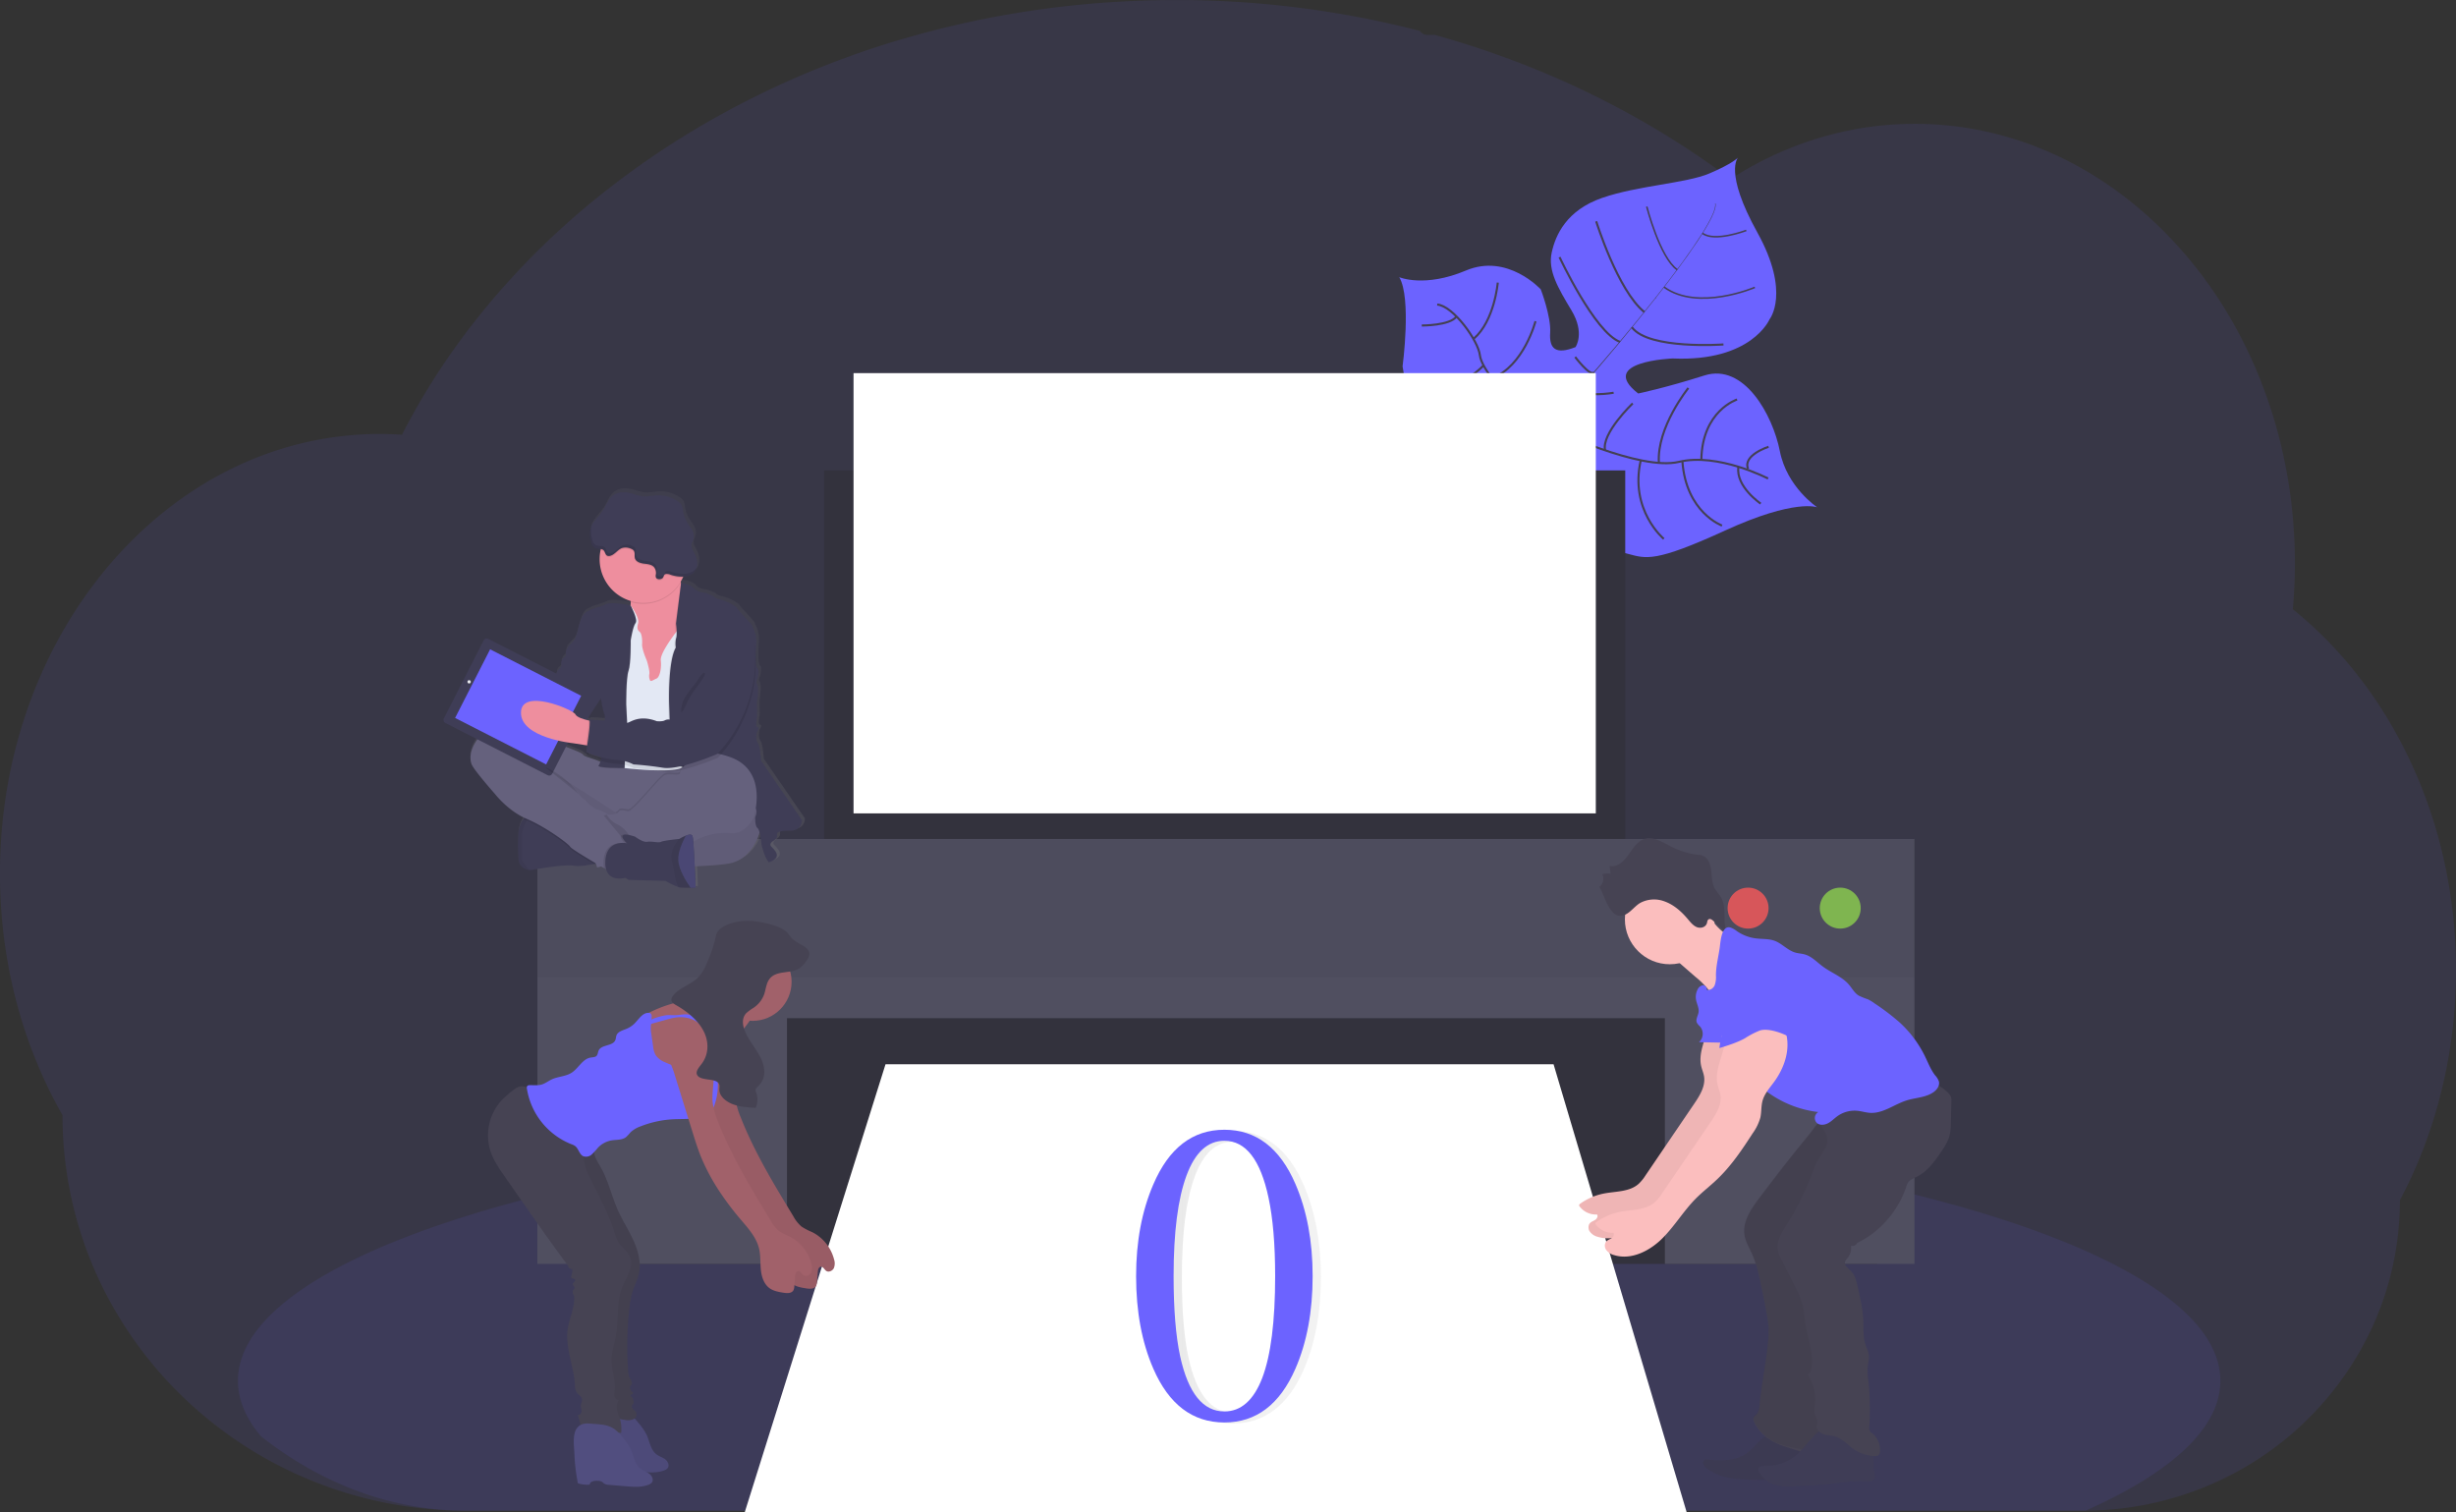 <?xml version="1.0" encoding="UTF-8" standalone="no"?>
<svg
   xmlns:dc="http://purl.org/dc/elements/1.1/"
   xmlns:cc="http://creativecommons.org/ns#"
   xmlns:rdf="http://www.w3.org/1999/02/22-rdf-syntax-ns#"
   xmlns:svg="http://www.w3.org/2000/svg"
   xmlns="http://www.w3.org/2000/svg"
   xmlns:xlink="http://www.w3.org/1999/xlink"
   xmlns:sodipodi="http://sodipodi.sourceforge.net/DTD/sodipodi-0.dtd"
   xmlns:inkscape="http://www.inkscape.org/namespaces/inkscape"
   id="a281da36-03ff-4df9-8bcc-0ac71230b2d7"
   data-name="Layer 1"
   width="1177.82"
   height="725.16"
   viewBox="0 0 1177.82 725.16"
   version="1.1"
   sodipodi:docname="undraw_printing_invoices_5r4r.svg"
   inkscape:version="0.92.3 (2405546, 2018-03-11)"
   inkscape:export-filename="/home/finch/Downloads/undraw_printing_invoices_5r4r.png"
   inkscape:export-xdpi="96"
   inkscape:export-ydpi="96">
  <rect x="0" y="0" width="1177.82" height="725.16" fill="#333333" stroke="none"/>
  <sodipodi:namedview
     pagecolor="#ffffff"
     bordercolor="#666666"
     borderopacity="1"
     objecttolerance="10"
     gridtolerance="10"
     guidetolerance="10"
     inkscape:pageopacity="0"
     inkscape:pageshadow="2"
     inkscape:window-width="1619"
     inkscape:window-height="1023"
     id="namedview231"
     showgrid="false"
     inkscape:zoom="7.185015"
     inkscape:cx="569.36643"
     inkscape:cy="100.69721"
     inkscape:window-x="61"
     inkscape:window-y="27"
     inkscape:window-maximized="1"
     inkscape:current-layer="g948"
     showguides="false" />
  <defs
     id="defs10">
    <linearGradient
       id="a17f7adb-619f-4eca-9f9e-ffa615402df6"
       x1="316.9"
       y1="512.48"
       x2="316.9"
       y2="321.58"
       gradientUnits="userSpaceOnUse">
      <stop
         offset="0"
         stop-color="gray"
         stop-opacity="0.25"
         id="stop2" />
      <stop
         offset="0.54"
         stop-color="gray"
         stop-opacity="0.12"
         id="stop4" />
      <stop
         offset="1"
         stop-color="gray"
         stop-opacity="0.1"
         id="stop6" />
    </linearGradient>
    <linearGradient
       id="afa9d3b0-698e-4c8c-85f1-7e162fccf1ba"
       x1="552.73"
       y1="709.84"
       x2="622.29"
       y2="709.84"
       xlink:href="#a17f7adb-619f-4eca-9f9e-ffa615402df6"
       gradientTransform="translate(96.356,-90.204)" />
    <linearGradient
       inkscape:collect="always"
       xlink:href="#a17f7adb-619f-4eca-9f9e-ffa615402df6"
       id="linearGradient4807"
       x1="444.281"
       y1="594.953"
       x2="486.656"
       y2="594.953"
       gradientUnits="userSpaceOnUse"
       gradientTransform="translate(-5.355,2.052)" />
    <linearGradient
       inkscape:collect="always"
       xlink:href="#a17f7adb-619f-4eca-9f9e-ffa615402df6"
       id="linearGradient5116"
       gradientUnits="userSpaceOnUse"
       x1="316.9"
       y1="512.48"
       x2="316.9"
       y2="321.58"
       gradientTransform="translate(-11.09,-87.42)" />
    <linearGradient
       inkscape:collect="always"
       xlink:href="#a17f7adb-619f-4eca-9f9e-ffa615402df6"
       id="linearGradient5122"
       gradientUnits="userSpaceOnUse"
       x1="444.281"
       y1="594.953"
       x2="486.656"
       y2="594.953"
       gradientTransform="translate(-5.355,2.052)" />
  </defs>
  <title
     id="title12">printing invoices</title>
  <path
     style="display:inline;opacity:0.1;fill:#6c63ff"
     inkscape:connector-curvature="0"
     d="m 1177.82,465.31 a 241.36,241.36 0 0 1 -7.07,58.24 q -2.38,9.62 -5.53,18.86 a 224.65,224.65 0 0 1 -8.92,22.32 q -2.55,5.51 -5.39,10.82 a 145.59,145.59 0 0 1 -12.17,58.49 150.86,150.86 0 0 1 -73.18,75.4 154,154 0 0 1 -65.41,15 H 223.59 a 195.67,195.67 0 0 1 -98.42,-26.3 q -6.63,-3.84 -12.92,-8.18 A 195.41,195.41 0 0 1 86.68,668.88 190.28,190.28 0 0 1 58.57,634.01 185.86,185.86 0 0 1 29.98,534.78 c -18.95,-33.25 -30,-73.08 -30,-115.88 0,-54 17.56,-103.26 46.41,-140.55 a 197.6,197.6 0 0 1 19.71,-21.93 183.42,183.42 0 0 1 22.54,-18.45 173.94,173.94 0 0 1 20,-12 c 2.89,-1.48 5.79,-2.86 8.74,-4.15 2.59,-1.15 5.21,-2.22 7.86,-3.23 q 4.77,-1.82 9.66,-3.33 4.89,-1.51 9.65,-2.66 7,-1.71 14.24,-2.78 c 4,-0.59 8,-1 12,-1.32 q 4.77,-0.34 9.62,-0.4 h 1.75 c 3.56,0 7.1,0.14 10.61,0.38 0.37,-0.74 0.77,-1.49 1.14,-2.23 1.4,-2.66 2.85,-5.32 4.31,-7.93 v -0.07 c 0.25,-0.45 0.5,-0.9 0.76,-1.34 1.18,-2.13 2.41,-4.24 3.67,-6.33 0.58,-1 1.15,-1.94 1.74,-2.89 0.13,-0.23 0.26,-0.45 0.41,-0.68 0.6,-1 1.21,-2 1.83,-3 q 4.63,-7.39 9.63,-14.55 c 0.29,-0.41 0.56,-0.81 0.85,-1.21 0.52,-0.74 1,-1.47 1.58,-2.2 1.38,-1.93 2.8,-3.87 4.23,-5.78 1,-1.35 2,-2.7 3.08,-4 2.6,-3.36 5.27,-6.7 8,-10 2.73,-3.3 5.61,-6.62 8.52,-9.87 0.4,-0.45 0.8,-0.89 1.22,-1.34 l 4.27,-4.65 v 0 c 0.21,-0.22 0.39,-0.42 0.59,-0.62 v 0 c 0.51,-0.55 1,-1.1 1.55,-1.64 2.29,-2.42 4.64,-4.81 7,-7.17 a 381.2,381.2 0 0 1 38.44,-33.4 c 0.53,-0.42 1.07,-0.82 1.6,-1.22 2.54,-1.92 5.12,-3.81 7.7,-5.67 a 406.84,406.84 0 0 1 44.41,-27.7 c 1.06,-0.6 2.14,-1.17 3.23,-1.74 A 426.26,426.26 0 0 1 395.02,31.69 Q 406.88,27 419.16,22.93 c 5.42,-1.77 10.86,-3.46 16.37,-5 q 12.78,-3.67 25.88,-6.62 A 463.35,463.35 0 0 1 539.65,0.65 q 12,-0.63 24.27,-0.63 a 465,465 0 0 1 117,14.8 4.22,4.22 0 0 0 3.63,1.89 h 3.36 c 1.46,0.39 2.91,0.8 4.37,1.22 q 12.23,3.53 24.11,7.69 l 2,0.72 a 430.4,430.4 0 0 1 56.91,25 412.06,412.06 0 0 1 47.65,29.44 q 3.51,2.52 6.92,5.09 4.14,-2.67 8.42,-5.09 a 165.59,165.59 0 0 1 34.88,-14.86 159.1,159.1 0 0 1 78.24,-3.06 c 33.25,7.05 63.35,24.55 87.66,49.44 a 204.55,204.55 0 0 1 26.32,33.28 c 0.55,0.86 1.1,1.73 1.63,2.61 a 220,220 0 0 1 16.74,33.39 c 0.17,0.42 0.34,0.83 0.49,1.25 a 231.09,231.09 0 0 1 10.3,33.35 c 0.12,0.57 0.26,1.15 0.38,1.73 a 240.11,240.11 0 0 1 4.92,33.37 c 0,0.4 0,0.81 0.08,1.22 q 0.63,8.71 0.64,17.61 c 0,5.3 -0.18,10.56 -0.51,15.77 0,0.57 -0.08,1.17 -0.13,1.75 -0.09,1.52 -0.22,3 -0.35,4.53 a 189.7,189.7 0 0 1 21.38,20.16 q 4.37,4.77 8.46,9.91 a 210.16,210.16 0 0 1 21.8,33.37 c 16.88,31.98 26.6,69.52 26.6,109.71 z"
     id="path14" />
  <path
     style="opacity:0.1;fill:#6c63ff"
     inkscape:connector-curvature="0"
     d="m 1064.82,662.14 c 0,22.73 -23.56,44 -64.67,62.32 H 223.59 c -35.93,0 -69.58,-13 -98.42,-35.67 -7.25,-8.6 -11.07,-17.51 -11.07,-26.66 0,-24.16 26.64,-46.71 72.7,-65.77 v 0 l 1.3,-0.52 c 13,-5.33 27.53,-10.36 43.41,-15.09 0.4,-0.12 0.81,-0.23 1.21,-0.37 v 0 q 18.9,-5.55 40.21,-10.52 c 0.45,-0.1 0.89,-0.21 1.34,-0.29 5.48,-1.3 11.07,-2.51 16.78,-3.72 v 0 l 2.2,-0.46 c 41.55,-8.62 88.78,-15.46 140,-20.1 h 0.06 q 10.76,-1 21.75,-1.79 c 8.15,-0.65 16.4,-1.2 24.74,-1.71 6.37,-0.41 12.82,-0.76 19.29,-1.08 a 0.19,0.19 0 0 1 0.15,0 c 29.19,-1.47 59.35,-2.24 90.19,-2.24 76.26,0 148.34,4.68 212.21,13 a 0.52,0.52 0 0 1 0.18,0 c 9.82,1.28 19.46,2.63 28.86,4.07 2.69,0.42 5.37,0.84 8,1.27 q 15.91,2.57 31,5.43 v 0 c 118.3,22.49 195.14,58.88 195.14,99.9 z"
     id="path16" />
  <path
     style="fill:#6c63ff"
     inkscape:connector-curvature="0"
     d="m 871.5,243.28 c 0,0 -10.58,-4.29 -44.24,11.14 -33.66,15.43 -37.86,13.48 -46.57,11.16 -8.71,-2.32 -13.57,-2.92 -22.91,-15.81 0,0 -6.59,-35.71 -13,-41.25 -6.41,-5.54 -33.47,3.16 -33.47,3.16 0,0 -32.49,7.45 -38.68,-36 0,0 4.39,-32.72 -1.59,-42.76 0,0 12.08,5.2 32,-3.2 19.92,-8.4 35.87,9.05 35.87,9.05 0,0 5,13 4.5,20.76 -0.5,7.76 2.66,10.67 12.16,6.92 0,0 4.67,-6.64 -1.94,-17.62 -6.61,-10.98 -11.33,-19.15 -9.49,-27.67 1.84,-8.52 7.15,-20.35 24.2,-26.26 17.05,-5.91 40.2,-7 51.31,-11.67 11.11,-4.67 13.85,-7.65 13.85,-7.65 0,0 -6.84,6.85 9.27,35.9 16.11,29.05 5.84,41.65 5.84,41.65 0,0 -8.57,20.43 -46.41,18.77 0,0 -36.46,1.33 -16.58,16.79 0,0 12.73,-2.59 31.76,-8.64 19.03,-6.05 32.77,18.92 36.18,36.29 3.41,17.37 17.94,26.94 17.94,26.94 z"
     id="path18" />
  <path
     style="fill:#444053"
     inkscape:connector-curvature="0"
     d="m 822.49,97.58 0.2,-0.06 c 1.46,5.54 -14.83,27.82 -28.76,45.53 l -0.16,-0.13 c 19.64,-24.94 29.85,-41.05 28.72,-45.34 z"
     id="path20" />
  <path
     style="fill:#444053"
     inkscape:connector-curvature="0"
     d="m 794.05,142.58 0.09,0.22 c -11.13,14.14 -25.12,31 -36.32,43.53 -1.07,1.19 -2.13,2.44 -3.15,3.72 l -0.32,-0.26 c 1,-1.28 2.09,-2.54 3.16,-3.73 11.19,-12.48 25.4,-29.33 36.54,-43.48 z"
     id="path22" />
  <path
     style="fill:#444053"
     inkscape:connector-curvature="0"
     d="m 754.62,189.47 0.22,0.38 c -20.38,25.45 -21.73,65 -21.78,65.31 l -4.3,-5 c 0.05,-0.32 5.34,-35.06 25.86,-60.69 z"
     id="path24" />
  <path
     style="fill:none;stroke:#444053;stroke-miterlimit:10"
     inkscape:connector-curvature="0"
     d="m 847.91,229.48 c 0,0 -24,-12.5 -42.76,-8 -18.76,4.5 -60.95,-15.9 -60.95,-15.9 0,0 -17.9,-7.27 -21.5,-15.56 0,0 -12.29,-13 -13,-19.71 -0.71,-6.71 -12.66,-23.62 -20.46,-24.27"
     stroke-miterlimit="10"
     id="path26" />
  <path
     style="fill:none;stroke:#444053;stroke-miterlimit:10"
     inkscape:connector-curvature="0"
     d="m 844.38,241.51 c 0,0 -12.1,-8.16 -10.69,-17.66"
     stroke-miterlimit="10"
     id="path28" />
  <path
     style="fill:none;stroke:#444053;stroke-miterlimit:10"
     inkscape:connector-curvature="0"
     d="m 825.82,252.04 c 0,0 -17.31,-6.28 -19,-30.92"
     stroke-miterlimit="10"
     id="path30" />
  <path
     style="fill:none;stroke:#444053;stroke-miterlimit:10"
     inkscape:connector-curvature="0"
     d="m 797.91,258.42 c 0,0 -16.54,-13.72 -11.05,-37.7"
     stroke-miterlimit="10"
     id="path32" />
  <path
     style="fill:none;stroke:#444053;stroke-miterlimit:10"
     inkscape:connector-curvature="0"
     d="m 764.32,251.72 c 0,0 -11,-23.1 -1.21,-38.13"
     stroke-miterlimit="10"
     id="path34" />
  <path
     style="fill:none;stroke:#444053;stroke-miterlimit:10"
     inkscape:connector-curvature="0"
     d="m 848.14,214.25 c 0,0 -12.51,4 -9.83,10.56"
     stroke-miterlimit="10"
     id="path36" />
  <path
     style="fill:none;stroke:#444053;stroke-miterlimit:10"
     inkscape:connector-curvature="0"
     d="m 833.04,191.58 c 0,0 -16.75,5.31 -17.14,29"
     stroke-miterlimit="10"
     id="path38" />
  <path
     style="fill:none;stroke:#444053;stroke-miterlimit:10"
     inkscape:connector-curvature="0"
     d="m 809.68,186.06 c 0,0 -15.25,18.82 -14.13,35.92"
     stroke-miterlimit="10"
     id="path40" />
  <path
     style="fill:none;stroke:#444053;stroke-miterlimit:10"
     inkscape:connector-curvature="0"
     d="m 782.98,193.44 c 0,0 -15.14,14.48 -13.21,22.53"
     stroke-miterlimit="10"
     id="path42" />
  <path
     style="fill:none;stroke:#444053;stroke-miterlimit:10"
     inkscape:connector-curvature="0"
     d="m 773.85,188.33 c 0,0 -14.2,2.54 -16.19,-2.12"
     stroke-miterlimit="10"
     id="path44" />
  <path
     style="fill:none;stroke:#444053;stroke-miterlimit:10"
     inkscape:connector-curvature="0"
     d="m 755.4,171.19 c 0,0 7.17,9.5 9,7.37"
     stroke-miterlimit="10"
     id="path46" />
  <path
     style="fill:none;stroke:#444053;stroke-miterlimit:10"
     inkscape:connector-curvature="0"
     d="m 826.52,165.18 c 0,0 -35.8,2.6 -43.9,-8.2"
     stroke-miterlimit="10"
     id="path48" />
  <path
     style="fill:none;stroke:#444053;stroke-miterlimit:10"
     inkscape:connector-curvature="0"
     d="m 747.91,123.31 c 0,0 16.79,36.05 29,40.64"
     stroke-miterlimit="10"
     id="path50" />
  <path
     style="fill:none;stroke:#444053;stroke-miterlimit:10"
     inkscape:connector-curvature="0"
     d="m 765.49,106.14 c 0,0 10.31,33.16 23.09,43.51"
     stroke-miterlimit="10"
     id="path52" />
  <path
     style="fill:none;stroke:#444053;stroke-width:0.75;stroke-miterlimit:10"
     inkscape:connector-curvature="0"
     d="m 841.58,137.81 c 0,0 -27.22,11.68 -43.56,-0.14"
     stroke-miterlimit="10"
     id="path54" />
  <path
     style="fill:none;stroke:#444053;stroke-width:0.75;stroke-miterlimit:10"
     inkscape:connector-curvature="0"
     d="m 789.73,99.07 c 0,0 6.22,24.37 14.6,30.26"
     stroke-miterlimit="10"
     id="path56" />
  <path
     style="fill:none;stroke:#444053;stroke-width:0.75;stroke-miterlimit:10"
     inkscape:connector-curvature="0"
     d="m 837.47,110.5 c 0,0 -15.3,5.8 -21,1.36"
     stroke-miterlimit="10"
     id="path58" />
  <path
     style="fill:none;stroke:#444053;stroke-miterlimit:10"
     inkscape:connector-curvature="0"
     d="m 742.29,179.15 c 0,0 0,21.25 -5.78,22.76"
     stroke-miterlimit="10"
     id="path60" />
  <path
     style="fill:none;stroke:#444053;stroke-miterlimit:10"
     inkscape:connector-curvature="0"
     d="m 695,206.68 c 0,0 23,2 33.57,-9.89"
     stroke-miterlimit="10"
     id="path62" />
  <path
     style="fill:none;stroke:#444053;stroke-miterlimit:10"
     inkscape:connector-curvature="0"
     d="m 736.37,154.05 c 0,0 -5.56,21.55 -20.9,27.36"
     stroke-miterlimit="10"
     id="path64" />
  <path
     style="fill:none;stroke:#444053;stroke-miterlimit:10"
     inkscape:connector-curvature="0"
     d="m 681.22,183.98 c 0,0 16.26,5.65 30.25,-8.74"
     stroke-miterlimit="10"
     id="path66" />
  <path
     style="fill:none;stroke:#444053;stroke-miterlimit:10"
     inkscape:connector-curvature="0"
     d="m 718.28,135.52 c 0,0 -1.53,18.3 -11.48,26.87"
     stroke-miterlimit="10"
     id="path68" />
  <path
     style="fill:none;stroke:#444053;stroke-miterlimit:10"
     inkscape:connector-curvature="0"
     d="m 681.84,156.09 c 0,0 13.49,0.09 16.65,-4.31"
     stroke-miterlimit="10"
     id="path70" />
  <rect
     style="fill:#33323d"
     x="395.21"
     y="225.58"
     width="384.2"
     height="193.94"
     id="rect72" />
  <rect
     style="fill:#33323d"
     x="275.53"
     y="478.44"
     width="624.78"
     height="127.66"
     id="rect74" />
  <polygon
     style="fill:#ffffff"
     points="808.87,725.16 357.16,725.16 424.67,510.35 745.04,510.35 "
     id="polygon76" />
  <polygon
     style="fill:#504f60"
     points="257.73,482.58 257.73,606.09 377.41,606.09 377.41,488.26 798.43,488.26 798.43,606.09 918.11,606.09 918.11,482.58 918.11,468.62 918.11,402.33 257.73,402.33 257.73,468.62 "
     id="polygon78" />
  <rect
     style="opacity:0.1;fill:#33323d"
     x="257.73"
     y="402.33"
     width="660.38"
     height="66.28"
     id="rect80" />
  <circle
     style="opacity:0.8;fill:#8ccf4d"
     cx="882.52"
     cy="435.48"
     r="9.82"
     id="circle82" />
  <circle
     style="opacity:0.8;fill:#fa5959"
     cx="838.33"
     cy="435.48"
     r="9.82"
     id="circle84" />
  <rect
     style="fill:#ffffff"
     x="409.33"
     y="178.93"
     width="355.97"
     height="211.12"
     id="rect86" />
  <path
     style="fill:#fbbebe"
     inkscape:connector-curvature="0"
     d="m 819.45,487.07 c 0.75,8.17 -5.42,16.1 -3.62,24.1 0.38,1.71 1.12,3.33 1.39,5 0.74,4.75 -2.09,9.25 -4.8,13.23 l -23.23,34.18 a 21.22,21.22 0 0 1 -3.32,4.1 c -4.45,4 -11.11,3.54 -16.94,4.72 a 29.08,29.08 0 0 0 -11.35,5 0.74,0.74 0 0 0 -0.15,1 9.77,9.77 0 0 0 8.44,4 c 0.61,0.8 0,2 -0.84,2.56 -1.25,0.86 -3,1.09 -3.21,3.21 a 3.52,3.52 0 0 0 0.42,2.13 6.61,6.61 0 0 0 4.07,2.82 c 8,2.46 16.73,-1.86 22.75,-7.74 6.02,-5.88 10.34,-13.3 16.25,-19.29 3.27,-3.31 7,-6.15 10.36,-9.36 6.72,-6.4 12,-14.19 17,-22 a 24.2,24.2 0 0 0 3.68,-7.49 c 0.62,-2.66 0.34,-5.47 1.06,-8.11 0.94,-3.45 3.47,-6.2 5.57,-9.1 4.13,-5.68 6.88,-12.62 6.33,-19.62 -0.55,-7 -4.87,-13.89 -11.47,-16.27 a 10.29,10.29 0 0 0 -6.43,-0.39 c -2.71,0.83 -4.7,3.07 -6.55,5.21 l -4.41,5.09 a 12.29,12.29 0 0 0 -2.57,3.91 4.07,4.07 0 0 0 0.91,4.34"
     id="path88" />
  <path
     style="opacity:0.05"
     inkscape:connector-curvature="0"
     d="m 819.45,487.07 c 0.75,8.17 -5.42,16.1 -3.62,24.1 0.38,1.71 1.12,3.33 1.39,5 0.74,4.75 -2.09,9.25 -4.8,13.23 l -23.23,34.18 a 21.22,21.22 0 0 1 -3.32,4.1 c -4.45,4 -11.11,3.54 -16.94,4.72 a 29.08,29.08 0 0 0 -11.35,5 0.74,0.74 0 0 0 -0.15,1 9.77,9.77 0 0 0 8.44,4 c 0.61,0.8 0,2 -0.84,2.56 -1.25,0.86 -3,1.09 -3.21,3.21 a 3.52,3.52 0 0 0 0.42,2.13 6.61,6.61 0 0 0 4.07,2.82 c 8,2.46 16.73,-1.86 22.75,-7.74 6.02,-5.88 10.34,-13.3 16.25,-19.29 3.27,-3.31 7,-6.15 10.36,-9.36 6.72,-6.4 12,-14.19 17,-22 a 24.2,24.2 0 0 0 3.68,-7.49 c 0.62,-2.66 0.34,-5.47 1.06,-8.11 0.94,-3.45 3.47,-6.2 5.57,-9.1 4.13,-5.68 6.88,-12.62 6.33,-19.62 -0.55,-7 -4.87,-13.89 -11.47,-16.27 a 10.29,10.29 0 0 0 -6.43,-0.39 c -2.71,0.83 -4.7,3.07 -6.55,5.21 l -4.41,5.09 a 12.29,12.29 0 0 0 -2.57,3.91 4.07,4.07 0 0 0 0.91,4.34"
     id="path90" />
  <path
     style="fill:#3f3d56"
     inkscape:connector-curvature="0"
     d="m 837.04,697.36 c -5.08,3.09 -11.4,3.29 -17.3,2.56 -1,-0.11 -2.07,-0.18 -2.68,0.55 -0.88,1.07 0.16,2.63 1.23,3.49 a 25.74,25.74 0 0 0 11.89,4.89 80.44,80.44 0 0 0 11.62,0.77 c 10.6,0.18 21.26,0.36 31.76,-1.17 a 4.29,4.29 0 0 0 1.73,-0.51 3.21,3.21 0 0 0 1.31,-2 c 0.73,-2.72 -0.66,-5.66 -2.75,-7.55 -2.09,-1.89 -4.78,-2.95 -7.41,-4 l -9.22,-3.59 c -2.17,-0.85 -5.64,-3.08 -8,-2.91 -4.31,0.35 -8.52,7.33 -12.18,9.47 z"
     id="path92" />
  <path
     style="opacity:0.05"
     inkscape:connector-curvature="0"
     d="m 837.04,697.36 c -5.08,3.09 -11.4,3.29 -17.3,2.56 -1,-0.11 -2.07,-0.18 -2.68,0.55 -0.88,1.07 0.16,2.63 1.23,3.49 a 25.74,25.74 0 0 0 11.89,4.89 80.44,80.44 0 0 0 11.62,0.77 c 10.6,0.18 21.26,0.36 31.76,-1.17 a 4.29,4.29 0 0 0 1.73,-0.51 3.21,3.21 0 0 0 1.31,-2 c 0.73,-2.72 -0.66,-5.66 -2.75,-7.55 -2.09,-1.89 -4.78,-2.95 -7.41,-4 l -9.22,-3.59 c -2.17,-0.85 -5.64,-3.08 -8,-2.91 -4.31,0.35 -8.52,7.33 -12.18,9.47 z"
     id="path94" />
  <path
     style="fill:#464353"
     inkscape:connector-curvature="0"
     d="m 843.47,574.91 c -3.83,5.11 -7.81,11 -6.86,17.33 0.51,3.41 2.42,6.42 3.82,9.57 a 67.41,67.41 0 0 1 3.87,13.44 c 1.44,6.69 2.88,13.4 3.76,20.19 1,7.67 -3.7,29.86 -4.14,37.59 -0.11,1.86 -0.32,3.88 -1.62,5.22 -0.51,0.53 -1.19,1 -1.41,1.65 a 2.77,2.77 0 0 0 0.3,1.94 c 2.17,4.89 6.6,8.52 11.52,10.6 4.92,2.08 16.89,5.65 22.23,5.84 a 4.21,4.21 0 0 0 2.09,-0.28 4,4 0 0 0 1.62,-1.85 c 3.86,-7.37 0.15,-33.61 0.21,-41.94 0,-7 1.69,-13.84 1.39,-20.78 -0.25,-5.57 -1.74,-11 -2.28,-16.56 -0.89,-9.11 0.78,-18.25 2.46,-27.25 1.28,-6.89 2.56,-13.79 4.2,-20.61 1,-4.15 2.16,-8.35 4.45,-12 1.81,-2.87 4.27,-5.26 6.34,-8 a 36,36 0 0 0 7.09,-26.38 c -0.12,-0.92 -13.32,3.35 -14.47,3.85 a 45.31,45.31 0 0 0 -12.89,8.3 c -3,2.9 -5.45,6.79 -8.13,10.05 q -5.67,6.9 -11.19,13.91 -6.27,8.05 -12.36,16.17 z"
     id="path96" />
  <path
     style="opacity:0.05"
     inkscape:connector-curvature="0"
     d="m 843.47,574.58 c -3.83,5.11 -7.81,11 -6.86,17.34 0.51,3.4 2.42,6.41 3.82,9.56 a 67.6,67.6 0 0 1 3.87,13.44 c 1.44,6.69 2.88,13.4 3.76,20.19 1,7.67 -3.7,29.87 -4.14,37.6 -0.11,1.85 -0.32,3.88 -1.62,5.21 -0.51,0.53 -1.19,1 -1.41,1.65 a 2.81,2.81 0 0 0 0.3,2 c 2.17,4.88 6.6,8.52 11.52,10.59 4.92,2.07 16.89,4 22.23,4.17 a 4.21,4.21 0 0 0 2.09,-0.28 4,4 0 0 0 1.62,-1.85 c 3.86,-7.37 0.15,-31.94 0.21,-40.26 0,-7 1.69,-13.85 1.39,-20.79 -0.25,-5.57 -1.74,-11 -2.28,-16.56 -0.89,-9.11 0.78,-18.25 2.46,-27.24 1.28,-6.9 2.56,-13.8 4.2,-20.62 1,-4.15 2.16,-8.35 4.45,-12 1.81,-2.86 4.27,-5.26 6.34,-7.94 a 36.07,36.07 0 0 0 7.09,-26.38 c -0.12,-0.93 -13.32,3.34 -14.47,3.85 a 45.06,45.06 0 0 0 -12.89,8.32 c -3,2.91 -5.45,6.79 -8.13,10 q -5.67,6.9 -11.19,13.92 -6.27,8 -12.36,16.08 z"
     id="path98" />
  <circle
     style="fill:#fbbebe"
     cx="800.78"
     cy="440.87"
     r="21.53"
     id="circle100" />
  <path
     style="fill:#fbbebe"
     inkscape:connector-curvature="0"
     d="m 820.16,439.97 a 27.94,27.94 0 0 0 17.87,12.5 l -1.62,5.87 c -2.8,10.13 -6,20.84 -13.77,27.86 0.85,-3.43 -0.25,-7.12 -2.19,-10.07 a 38.61,38.61 0 0 0 -7.31,-7.64 l -12.39,-10.78 a 3.7,3.7 0 0 1 -0.93,-1 3.21,3.21 0 0 1 0,-2.36 c 1.58,-4.91 6.09,-8 9.74,-11.3 a 34.62,34.62 0 0 0 4.9,-5.71 c 2.54,-3.53 4.07,0 5.7,2.63 z"
     id="path102" />
  <path
     style="fill:#464353"
     inkscape:connector-curvature="0"
     d="m 772.41,419.23 -0.48,-4 c 3.4,0.88 6.62,-2 8.79,-5 2.17,-3 4.19,-6.52 7.5,-7.76 4,-1.52 8.28,0.91 12.12,2.91 a 38.39,38.39 0 0 0 13.92,4.55 9,9 0 0 1 2.3,0.38 c 2.5,0.89 3.69,4 4.05,6.87 0.36,2.87 0.26,5.87 1.5,8.41 0.93,1.92 2.54,3.35 3.52,5.24 2.63,5.1 0.09,12.06 2.87,17.06 l -6.9,-6.33 c -0.64,-0.58 -1.53,-1.18 -2.22,-0.69 -0.69,0.49 -0.59,1.23 -0.82,1.9 -0.67,2 -3.12,2.56 -4.91,1.79 -1.79,-0.77 -3.08,-2.47 -4.39,-4 -3.05,-3.6 -6.68,-6.76 -11,-8.3 a 14.06,14.06 0 0 0 -11.59,0.69 c -3.22,1.82 -5.58,6.06 -9.52,6.21 -5.41,0.2 -7.66,-9.87 -10.17,-13.85 a 4.9,4.9 0 0 0 1.42,-6.11 c 0.44,-0.17 3.94,-0.62 4.01,0.03 z"
     id="path104" />
  <path
     style="fill:#3f3d56"
     inkscape:connector-curvature="0"
     d="m 862.15,697.19 a 22.76,22.76 0 0 1 -15.48,5.77 c -1.45,0 -3.46,0.28 -3.47,1.73 a 2.32,2.32 0 0 0 0.42,1.2 14.23,14.23 0 0 0 8,6.26 c 3.1,0.94 6.42,0.78 9.66,0.62 l 9.45,-0.49 c 1.78,-0.1 3.57,-0.19 5.35,-0.41 1.78,-0.22 3.7,-0.59 5.56,-0.86 a 72.75,72.75 0 0 1 13.76,-0.65 c 1.22,0.05 2.63,0 3.39,-0.92 0.76,-0.92 0.35,-2.58 0.07,-3.91 -0.56,-2.74 0,-5.61 -0.52,-8.36 -0.91,-4.83 -5.06,-8.52 -9.64,-10.27 -4.25,-1.62 -11.79,-3.47 -15.82,-0.78 -4.32,2.9 -6.92,7.62 -10.73,11.07 z"
     id="path106" />
  <path
     style="fill:#464353"
     inkscape:connector-curvature="0"
     d="m 871.51,535.58 c 0.84,4 4.67,7 4.79,11 0.09,3.24 -2.23,6 -3.89,8.75 a 58,58 0 0 0 -4,9 137.6,137.6 0 0 1 -11.68,23.15 c -2.22,3.51 -4.7,7.33 -4.19,11.46 a 17.17,17.17 0 0 0 2,5.48 l 6.65,13.21 a 38,38 0 0 1 3.4,8.35 c 0.57,2.51 0.63,5.11 1,7.67 1.05,8.1 4.85,16.26 2.61,24.11 -0.2,0.68 -0.9,1.5 -1.43,1 2.19,4.1 4,8.24 3.79,12.89 -0.09,2.44 -0.84,5 0.07,7.26 a 7.89,7.89 0 0 1 1,2.86 c 0,0.66 -0.31,1.29 -0.38,2 -0.18,1.87 1.53,3.43 3.32,4 1.79,0.57 3.72,0.55 5.52,1.09 3.47,1 5.93,4 8.9,6.08 a 18.71,18.71 0 0 0 10.22,3.33 2.56,2.56 0 0 0 1.5,-0.3 2.44,2.44 0 0 0 0.84,-1.83 10.14,10.14 0 0 0 -3.66,-8.81 4.07,4.07 0 0 1 -1.35,-1.42 3.4,3.4 0 0 1 -0.13,-1.59 118.71,118.71 0 0 0 -0.39,-21.82 33,33 0 0 1 -0.35,-6.94 c 0.2,-1.93 0.78,-3.85 0.56,-5.78 -0.22,-1.93 -1.19,-3.67 -1.77,-5.53 -1,-3.3 -0.74,-6.84 -0.85,-10.3 -0.18,-6 -1.55,-11.88 -2.92,-17.72 -0.53,-2.29 -1.13,-4.7 -2.76,-6.4 -1.38,-1.44 -3.61,-2.83 -3.09,-4.75 a 5.5,5.5 0 0 1 1.26,-1.89 7.59,7.59 0 0 0 1.59,-5.79 2.58,2.58 0 0 0 3,-1.4 c 10.81,-5.09 19.55,-15.29 23.4,-26.61 a 8.84,8.84 0 0 1 1,-2.37 c 1,-1.4 2.74,-2 4.28,-2.78 4.84,-2.43 8.19,-7 11.26,-11.47 1.79,-2.6 3.57,-5.28 4.34,-8.33 a 27.33,27.33 0 0 0 0.6,-6 l 0.27,-10.42 a 5.61,5.61 0 0 0 -0.2,-2 4.83,4.83 0 0 0 -1.12,-1.65 20.07,20.07 0 0 0 -11,-6 c -2.84,-0.51 -5.74,-0.41 -8.61,-0.65 -5.57,-0.46 -11.07,-2.18 -16.64,-1.78 -8.76,0.64 -16.55,6.71 -20.68,14.46 -1.45,2.77 -2.97,5.18 -6.08,5.18 z"
     id="path108" />
  <path
     style="fill:#6c63ff"
     inkscape:connector-curvature="0"
     d="m 822.91,467.82 a 11.43,11.43 0 0 1 -0.63,4.74 c -0.68,1.46 -2.4,2.59 -3.89,2 0.45,-1 -0.75,-2.19 -1.86,-2.06 a 3.46,3.46 0 0 0 -2.46,2.09 7.76,7.76 0 0 0 -0.71,4.81 c 0.35,2 1.53,4 1.22,6 -0.25,1.7 -1.5,3.4 -0.83,5 a 8.1,8.1 0 0 0 1.6,1.92 5.42,5.42 0 0 1 -0.57,7.45 l 16.78,0.33 c -0.61,2.81 0.64,5.68 2.08,8.17 a 51.46,51.46 0 0 0 38.35,25 3.35,3.35 0 0 0 -0.8,5.11 c 1.36,1.35 3.67,1.18 5.38,0.3 1.71,-0.88 3.06,-2.33 4.62,-3.45 a 14.11,14.11 0 0 1 9.48,-2.56 c 2.1,0.2 4.14,0.88 6.25,1 6.22,0.33 11.56,-4.14 17.51,-6 4.36,-1.34 9.29,-1.34 13,-4.06 1.58,-1.17 2.87,-3.09 2.41,-5 a 8.29,8.29 0 0 0 -1.81,-2.94 c -2.11,-2.72 -3.35,-6 -4.85,-9.09 a 54.48,54.48 0 0 0 -12.13,-16.24 108.92,108.92 0 0 0 -12,-9.13 21.13,21.13 0 0 0 -3.26,-2 34.11,34.11 0 0 1 -4.46,-1.81 c -2,-1.24 -3.11,-3.43 -4.62,-5.2 -3.33,-3.88 -8.44,-5.67 -12.54,-8.72 -2.75,-2 -5.17,-4.74 -8.46,-5.73 -1.59,-0.48 -3.29,-0.52 -4.89,-1 -3.62,-1.1 -6.26,-4.32 -9.82,-5.62 -2.82,-1 -5.92,-0.76 -8.9,-1.13 a 20.56,20.56 0 0 1 -9.13,-3.47 11,11 0 0 0 -3,-1.72 c -4.49,-1.37 -4.86,7 -5.28,9.91 -0.67,4.45 -1.78,8.73 -1.78,13.1 z"
     id="path110" />
  <path
     style="fill:#fbbebe"
     inkscape:connector-curvature="0"
     d="m 827.29,495.92 c 0.75,8.17 -5.42,16.09 -3.62,24.1 0.38,1.71 1.12,3.33 1.39,5 0.75,4.75 -2.09,9.25 -4.8,13.22 l -23.23,34.1 a 21.22,21.22 0 0 1 -3.32,4.1 c -4.45,4 -11.11,3.54 -16.94,4.72 a 29.15,29.15 0 0 0 -11.35,5 0.74,0.74 0 0 0 -0.15,1 9.74,9.74 0 0 0 8.44,4 c 0.61,0.81 0,2 -0.84,2.56 -1.25,0.87 -3,1.1 -3.21,3.22 a 3.52,3.52 0 0 0 0.42,2.13 6.65,6.65 0 0 0 4.07,2.82 c 8,2.46 16.73,-1.86 22.75,-7.74 6.02,-5.88 10.34,-13.3 16.26,-19.29 3.27,-3.31 7,-6.15 10.35,-9.36 6.73,-6.4 11.95,-14.19 17,-22 a 24.31,24.31 0 0 0 3.68,-7.49 c 0.62,-2.66 0.34,-5.47 1.06,-8.11 0.94,-3.45 3.47,-6.21 5.57,-9.1 4.13,-5.68 6.88,-12.62 6.33,-19.62 -0.55,-7 -4.87,-13.89 -11.47,-16.27 a 10.22,10.22 0 0 0 -6.43,-0.39 c -2.7,0.83 -4.7,3.07 -6.55,5.21 l -4.41,5.09 a 12.09,12.09 0 0 0 -2.56,3.91 4.05,4.05 0 0 0 0.9,4.33"
     id="path112" />
  <path
     style="fill:#6c63ff"
     inkscape:connector-curvature="0"
     d="m 839.05,462.35 c -3.06,0.18 -6.42,0.48 -8.58,2.66 a 12.33,12.33 0 0 0 -2.16,3.38 c -2.09,4.27 -4.13,8.73 -4.28,13.48 -0.13,3.8 1,7.51 1.55,11.27 0.48,3.12 -0.74,6.3 -1,9.46 3.79,-1.16 8.79,-2.74 12.23,-4.7 a 40.48,40.48 0 0 1 7.15,-3.72 c 3.65,-1.21 9.78,0.87 13.22,2.58 0.19,-2.44 -1.63,-6.67 -1.44,-9.11 a 10.31,10.31 0 0 1 0.54,-3 18.44,18.44 0 0 1 1.83,-2.91 11.92,11.92 0 0 0 -1.07,-14 c -3.07,-3.46 -7.89,-4.76 -12.48,-5.29 a 54.12,54.12 0 0 0 -8.72,-0.31"
     id="path114" />
  <path
     inkscape:connector-curvature="0"
     style="fill:url(#linearGradient5116)"
     d="m 386,392.39 -19.72,-28.6 c 0,0 -0.37,-7.08 -1.66,-8.73 -1.29,-1.65 -0.28,-5.33 -0.28,-5.33 0,0 1.39,-2 0.19,-2.21 -1.2,-0.21 -0.19,-4.69 -0.19,-4.69 l -0.09,-7.17 c 0,0 1.11,-6.9 0.19,-8.55 a 2.71,2.71 0 0 1 0.09,-2.95 c 0,0 1.1,-3.95 0,-5 -1.1,-1.05 -0.83,-7.17 -0.56,-12.05 0.27,-4.88 -1.93,-7.63 -1.93,-8.36 0,-0.73 -7.28,-7.91 -7.28,-8.56 0,-0.65 -4.61,-3.31 -7.38,-4 -2.77,-0.69 -4.14,-1.29 -4.05,-1.66 0.09,-0.37 -4.33,-1.83 -4.33,-1.83 0,0 -3.87,-0.28 -5.35,-2.21 -1.48,-1.93 -6,-2.49 -6.11,-2.51 l -0.09,-0.38 c 0,-0.14 -0.05,-0.28 -0.08,-0.42 a 19.34,19.34 0 0 0 1,-1.8 l 0.26,-0.56 a 7.82,7.82 0 0 0 4.53,-1.41 6.13,6.13 0 0 0 2.21,-4.41 9.64,9.64 0 0 0 -1.08,-4.9 c -0.81,-1.65 -2,-3.37 -1.58,-5.17 0.18,-0.77 0.64,-1.45 0.88,-2.21 a 5.84,5.84 0 0 0 -0.66,-4.36 c -0.7,-1.33 -1.67,-2.51 -2.45,-3.8 a 15,15 0 0 1 -1.95,-5.38 8.29,8.29 0 0 0 -0.71,-2.93 5.47,5.47 0 0 0 -1.62,-1.63 16.18,16.18 0 0 0 -9.91,-3 c -2.51,0.08 -5,0.76 -7.5,0.45 a 26.87,26.87 0 0 1 -4.38,-1.14 c -3.09,-0.92 -6.66,-1.29 -9.35,0.48 -2.69,1.77 -3.76,5.25 -5.59,8 -1.61,2.4 -4,4.42 -5.2,7 0,0 0,-0.1 0,-0.14 a 8.38,8.38 0 0 0 -0.69,1.85 13.18,13.18 0 0 0 0.41,6.1 4.24,4.24 0 0 0 1.49,2.72 c 0.91,0.59 2.16,0.45 3.22,0.64 l -0.12,0.52 a 21.05,21.05 0 0 0 14.61,24.48 c 0,0.19 0,0.37 0,0.56 a 13.4,13.4 0 0 1 -0.1,1.58 v 0 c 0,0 -9.27,-1.91 -11.76,-0.62 -2.49,1.29 -7.37,2.3 -8.11,3 -0.74,0.7 -2.58,0.19 -4.24,4.51 -1.66,4.32 -1.84,8.73 -4,10.76 -2.16,2.03 -3.22,3.4 -3.32,4.87 -0.1,1.47 0.28,1.84 -0.55,2.3 -0.83,0.46 -2,2.39 -1.66,3.13 a 2.61,2.61 0 0 1 -1,2.75 3.06,3.06 0 0 0 -1.29,2.76 c 0,0 -0.56,2 -1.85,2.49 -1.29,0.49 -2.12,3.49 -2.12,3.49 l -4.18,4.8 -8.28,-9.16 a 3.5,3.5 0 0 0 -4.93,-0.25 l -4.07,3.66 a 8.06,8.06 0 0 0 -4.07,2.42 10.84,10.84 0 0 0 -2.11,3.14 l -2.22,2 a 5.67,5.67 0 0 0 -0.58,6.25 l 5.31,5.87 v 0.05 a 9.4,9.4 0 0 0 -5.13,2.09 c -7.92,7 -8,13.43 -6.82,16.37 1.18,2.94 11.24,14.25 11.24,14.25 0,0 5.84,7.59 14.27,11.62 v 0 l -0.06,0.07 a 6.94,6.94 0 0 0 -0.49,0.57 l -0.14,0.18 -0.13,0.18 -0.15,0.22 a 1.74,1.74 0 0 0 -0.11,0.18 l -0.16,0.26 a 1.62,1.62 0 0 0 -0.1,0.18 c -0.07,0.12 -0.13,0.24 -0.19,0.36 a 1.34,1.34 0 0 0 -0.06,0.12 c -0.08,0.16 -0.16,0.32 -0.23,0.5 l -0.08,0.18 c -0.05,0.12 -0.09,0.24 -0.14,0.37 a 2.25,2.25 0 0 0 -0.08,0.24 l -0.12,0.36 a 2,2 0 0 0 -0.08,0.26 c 0,0.13 -0.08,0.26 -0.11,0.4 -0.03,0.14 -0.05,0.16 -0.07,0.25 -0.02,0.09 -0.1,0.43 -0.14,0.66 0,0.08 0,0.17 -0.05,0.26 -0.05,0.09 -0.05,0.31 -0.08,0.47 -0.03,0.16 0,0.22 0,0.34 l -0.06,0.45 v 0.36 c 0,0.17 0,0.34 -0.05,0.52 -0.05,0.18 0,0.21 0,0.32 0,0.29 0,0.58 0,0.89 -0.18,10.76 0.45,12.32 0.45,12.32 a 6,6 0 0 0 4.89,3.67 6.1,6.1 0 0 0 1.57,-0.08 c 4.8,-0.83 16,-2.76 20,-2 2.39,0.44 6.8,-0.22 9.94,-0.81 l 0.83,-0.16 0.57,1.83 1.82,-0.5 1.55,0.89 1,0.57 c 1.82,6.16 9.2,4.06 9.2,4.06 l 1.75,1 17.79,0.46 a 35.7,35.7 0 0 0 6.3,3 4.84,4.84 0 0 0 0.89,0.2 39.57,39.57 0 0 0 5,0.09 c 1.36,0 2.41,-0.09 2.41,-0.09 0,0 -0.18,-4.83 -0.44,-10.24 a 145.13,145.13 0 0 0 16.48,-1.35 c 9.5,-1.66 13.46,-10.3 14.92,-14.92 a 43.61,43.61 0 0 1 0.93,5.73 41.57,41.57 0 0 0 1.48,5 16.67,16.67 0 0 0 2,3.68 c 7,-2.39 2.76,-6 1.29,-7.54 -1.47,-1.54 1,-2.85 1,-2.85 0,0 1.94,-1.29 1.75,-2.48 -0.19,-1.19 -0.28,-2.48 6,-2.39 6.28,0.09 5.89,-5.12 5.89,-5.12 z m -97.32,-58.71 c 0.08,0.52 1,6.19 1.74,7.68 a 10,10 0 0 1 0.21,3 c -3.71,-0.3 -7.58,-0.46 -7.58,-0.46 a 0.94,0.94 0 0 1 0.2,0.47 l -0.59,-0.13 -0.84,-0.2 6.84,-10.41 z m -13.56,21.56 6.43,1 0.54,0.08 a 21,21 0 0 0 -0.33,3 c 0,0.1 0.14,0.21 0.35,0.34 a 7.91,7.91 0 0 0 -0.12,1.53 c 0.1,0.5 3.1,1.6 6.55,2.51 -0.05,0.19 -0.09,0.37 -0.14,0.53 v 0 c -3.05,-1.6 -7.84,-2.35 -8.39,-3.54 -0.55,-1.19 -16.87,-6.89 -16.87,-6.89 l -1.62,-0.81 4.29,0.81 1.18,-0.12 a 63.73,63.73 0 0 0 8.13,1.56 z"
     id="path116" />
  <path
     style="fill:#65617d"
     inkscape:connector-curvature="0"
     d="m 365.02,396.39 c 0,0 -2.55,15.44 -15.52,17.72 -12.97,2.28 -56.27,1.83 -56.27,1.83 0,0 -24.76,-3.57 -33.71,-24.48 -8.95,-20.91 -14.71,-29.24 -7,-29.6 7.71,-0.36 49.06,14 51.43,14.16 2.37,0.16 63.36,-31.79 61.07,20.37 z"
     id="path118" />
  <path
     style="opacity:0.05"
     inkscape:connector-curvature="0"
     d="m 365.02,396.39 c 0,0 -2.55,15.44 -15.52,17.72 -12.97,2.28 -56.27,1.83 -56.27,1.83 0,0 -24.76,-3.57 -33.71,-24.48 -8.95,-20.91 -14.71,-29.24 -7,-29.6 7.71,-0.36 49.06,14 51.43,14.16 2.37,0.16 63.36,-31.79 61.07,20.37 z"
     id="path120" />
  <path
     style="fill:#3f3d56"
     inkscape:connector-curvature="0"
     d="m 248.91,413.58 a 5.91,5.91 0 0 0 4.84,3.65 6.62,6.62 0 0 0 1.57,-0.09 c 4.75,-0.82 15.89,-2.74 19.82,-2 2.36,0.43 6.73,-0.22 9.84,-0.8 2.07,-0.39 3.59,-0.76 3.59,-0.76 0,0 -3.66,-12.15 -4.11,-12.51 -0.45,-0.36 -16.45,-10 -16.45,-10 l -12.66,-0.91 v 0 a 6.69,6.69 0 0 0 -4.3,2.52 c -1.33,1.62 -2.48,4.27 -2.56,8.62 -0.21,10.71 0.42,12.28 0.42,12.28 z"
     id="path122" />
  <path
     style="opacity:0.05"
     inkscape:connector-curvature="0"
     d="m 248.91,413.58 a 5.91,5.91 0 0 0 4.84,3.65 53.76,53.76 0 0 1 -3.44,-5 l 0.07,-8.86 a 15.64,15.64 0 0 1 5,-13.15 v 0 c 0,0 -6.67,0.45 -6.86,11.14 -0.19,10.69 0.39,12.22 0.39,12.22 z"
     id="path124" />
  <path
     style="opacity:0.1"
     inkscape:connector-curvature="0"
     d="m 303.82,394.2 11.79,-9.23 18.54,-18.27 -5,-0.23 c -0.75,0.48 -2.85,2 -2.93,3.82 -0.09,2.23 -5,0.16 -7.57,1.43 -2.57,1.27 -15.07,17.3 -17.26,17.19 -2.19,-0.11 -3.93,-1.11 -4.85,0.45 l -0.06,0.1 z"
     id="path126" />
  <path
     style="opacity:0.1"
     inkscape:connector-curvature="0"
     d="m 251.02,392.7 c 0.42,0.2 0.85,0.4 1.28,0.58 8.95,3.84 20,11.88 20.83,13.34 0.5,0.89 6.91,4.78 11.85,7.7 2.07,-0.39 3.59,-0.76 3.59,-0.76 0,0 -3.66,-12.15 -4.11,-12.51 -0.45,-0.36 -16.45,-10 -16.45,-10 l -12.66,-0.91 v 0 a 6.69,6.69 0 0 0 -4.33,2.56 z"
     id="path128" />
  <path
     style="fill:#65617d"
     inkscape:connector-curvature="0"
     d="m 226.18,366.52 c 1.18,2.92 11.14,14.16 11.14,14.16 0,0 6.3,8.22 15.26,12 8.96,3.78 20,11.88 20.82,13.34 0.53,0.94 7.67,5.24 12.69,8.19 l 1.13,0.66 2.49,1.45 1.32,0.75 c 0,0 3.06,-2.45 6.11,-4.92 3.05,-2.47 6,-4.89 6,-5 0,-0.11 1.28,-3.38 1,-3.56 -0.28,-0.18 -0.77,-1.36 -1.93,-2.83 a 12.88,12.88 0 0 0 -4.65,-3.84 13.25,13.25 0 0 1 -6,-6.29 c 0,0 -0.4,-0.29 -1,-0.68 a 12.38,12.38 0 0 0 -4.1,-1.83 c -2,-0.25 -5.76,-4.36 -5.76,-4.36 a 11.18,11.18 0 0 1 -3.56,-3.74 c -1,-2 -15.13,-11.74 -16.44,-12.64 l 34.34,22.06 8.22,5.28 11.79,-9.22 18.54,-18.27 -6.12,-0.28 c -9,-0.39 -25,-1 -27,-0.54 a 15.69,15.69 0 0 1 -5,0.33 c 0,0 -4.56,0.2 -7.58,-1.39 -3.02,-1.59 -7.77,-2.34 -8.32,-3.52 -0.55,-1.18 -16.71,-6.84 -16.71,-6.84 0,0 -22,-11.69 -29.87,-4.75 -7.87,6.94 -8,13.34 -6.81,16.28 z"
     id="path130" />
  <path
     style="fill:#ee8e9e"
     inkscape:connector-curvature="0"
     d="m 297.15,299.47 2.83,9.41 3.66,21.19 13.43,0.91 3.84,-6.4 3.88,-6.44 c 0,0 2.42,-8.56 4.16,-16.84 1.53,-7.33 2.54,-14.45 0.87,-15.22 -1.49,-0.68 -2.46,-3.15 -3.1,-5.81 -0.08,-0.32 -0.15,-0.66 -0.21,-1 a 52.66,52.66 0 0 1 -0.9,-6.81 c 0,0 -28.13,-1.46 -24.2,10.14 a 18.51,18.51 0 0 1 1.06,6.17 c 0,0.54 0,1.07 -0.1,1.57 a 13.15,13.15 0 0 1 -5.22,9.13 z"
     id="path132" />
  <path
     style="fill:#e3e8f4"
     inkscape:connector-curvature="0"
     d="m 291.31,297.92 1,16 2.28,13.61 2.56,6.31 2.29,34.48 c 0,0 22,2.55 27.38,-0.05 a 2.28,2.28 0 0 0 1,-0.75 c 6.47,-9.77 4.35,-38.07 4.35,-38.07 l 2.46,-18.27 -1.64,-9.48 -4,-0.42 -3.06,-0.33 c 0,0 -0.69,0.85 -1.69,2.17 -2.71,3.57 -7.69,10.61 -7.35,13.54 0.45,4 -0.55,8.13 -2.11,8.77 -1.56,0.64 -2.83,1.74 -3.1,0.64 a 4.91,4.91 0 0 1 -0.28,-2.92 c 0.28,-1.56 -1.19,-6.31 -1.19,-6.31 0,0 -2.46,-5.57 -2.28,-7.94 0.18,-2.37 -0.27,-5.12 -1,-5.76 -0.73,-0.64 -1.74,-1.28 -0.92,-4.2 0.82,-2.92 -3.6,-8.61 -3.6,-8.61 z"
     id="path134" />
  <path
     style="opacity:0.1"
     inkscape:connector-curvature="0"
     d="m 320.4,337.84 0.92,27.31 5.27,2.93 a 2.37,2.37 0 0 0 1,-0.76 c 6.47,-9.77 4.35,-38.07 4.35,-38.07 l 2.47,-18.27 -1.65,-9.48 -4,-0.42 c 1.54,-7.33 2.54,-14.44 0.87,-15.22 -1.49,-0.68 -2.46,-3.15 -3.09,-5.8 v 0 l -2.85,19.32 c 0,0 0.24,1.74 0.32,3.54 a 10,10 0 0 1 -0.23,3.4 11.35,11.35 0 0 0 -0.18,4.57 c -1.65,2.9 -2.47,8.28 -2.87,13.47 -0.54,6.9 -0.33,13.48 -0.33,13.48 z"
     id="path136" />
  <path
     style="fill:#3f3d56"
     inkscape:connector-curvature="0"
     d="m 326.62,279.58 c 0,0 4.61,0.57 6.07,2.49 1.46,1.92 5.3,2.2 5.3,2.2 0,0 4.38,1.46 4.29,1.82 -0.09,0.36 1.28,0.92 4,1.65 2.72,0.73 7.31,3.38 7.31,4 0,0.62 7.21,7.76 7.21,8.49 0,0.73 2.19,3.47 1.92,8.31 -0.27,4.84 -0.55,11 0.55,12 1.1,1 0,4.93 0,4.93 a 2.7,2.7 0 0 0 -0.09,2.93 c 0.91,1.64 -0.19,8.49 -0.19,8.49 l 0.1,7.13 c 0,0 -1,4.47 0.18,4.66 1.18,0.19 -0.18,2.19 -0.18,2.19 0,0 -1,3.65 0.27,5.3 1.27,1.65 1.64,8.67 1.64,8.67 l 19.55,28.41 c 0,0 0.28,5.21 -5.93,5.12 -6.21,-0.09 -6.13,1.19 -5.94,2.37 0.19,1.18 -1.74,2.47 -1.74,2.47 0,0 -2.46,1.28 -1,2.83 1.46,1.55 5.66,5.12 -1.28,7.49 a 16.54,16.54 0 0 1 -2,-3.65 41.46,41.46 0 0 1 -1.46,-4.93 c 0,0 -0.64,-6.95 -1.92,-7.86 -1.28,-0.91 -1.1,-5.3 -1.1,-5.3 0,0 1.83,-3.56 -0.73,-5 -2.56,-1.44 -39.64,-22 -39.64,-22 l -0.9,-27.32 c 0,0 -0.64,-20.19 3.2,-26.95 a 11.35,11.35 0 0 1 0.18,-4.57 c 0.64,-1.64 -0.09,-6.94 -0.09,-6.94 z"
     id="path138" />
  <path
     style="opacity:0.1"
     inkscape:connector-curvature="0"
     d="m 302.68,290.58 c 0,0 -9.18,-1.89 -11.65,-0.61 -2.47,1.28 -7.3,2.28 -8,3 -0.7,0.72 -2.55,0.19 -4.2,4.48 -1.65,4.29 -1.82,8.68 -3.93,10.69 -2.11,2.01 -3.19,3.38 -3.28,4.84 -0.09,1.46 0.27,1.83 -0.55,2.28 -0.82,0.45 -2,2.38 -1.65,3.11 0.35,0.73 19,16.81 19,16.81 0,0 0.92,6.12 1.74,7.67 0.82,1.55 -0.91,22.93 -2.74,24.39 -1.83,1.46 12.29,1.34 12.29,1.34 0,0 0.64,-14 1.19,-14.76 0.55,-0.76 -0.37,-15.71 -0.37,-15.71 0,0 -0.09,-12.79 1.1,-16.17 1.19,-3.38 1,-14.62 1,-14.62 0,0 1.05,-6.74 2.33,-8.31 1.28,-1.57 -2.28,-8.43 -2.28,-8.43 z"
     id="path140" />
  <path
     style="fill:#3f3d56"
     inkscape:connector-curvature="0"
     d="m 302.41,290.31 c 0,0 -9.18,-1.89 -11.65,-0.62 -2.47,1.27 -7.31,2.29 -8,3 -0.69,0.71 -2.56,0.18 -4.2,4.48 -1.64,4.3 -1.83,8.67 -3.93,10.68 -2.1,2.01 -3.2,3.38 -3.29,4.84 -0.09,1.46 0.28,1.83 -0.55,2.29 -0.83,0.46 -2,2.37 -1.64,3.1 0.36,0.73 19,16.81 19,16.81 0,0 0.91,6.12 1.74,7.67 0.83,1.55 -0.92,22.93 -2.75,24.39 -1.83,1.46 12.34,1.33 12.34,1.33 0,0 0.64,-14 1.18,-14.75 0.54,-0.75 -0.36,-15.72 -0.36,-15.72 0,0 -0.09,-12.78 1.1,-16.16 1.19,-3.38 1.05,-14.62 1.05,-14.62 0,0 1.05,-6.74 2.33,-8.31 1.28,-1.57 -2.37,-8.41 -2.37,-8.41 z"
     id="path142" />
  <path
     style="opacity:0.1"
     inkscape:connector-curvature="0"
     d="m 301.45,282.58 a 18.51,18.51 0 0 1 1.06,6.17 21,21 0 0 0 24,-9.5 52.66,52.66 0 0 1 -0.9,-6.81 c 0,0 -28.09,-1.47 -24.16,10.14 z"
     id="path144" />
  <path
     style="fill:#ee8e9e"
     inkscape:connector-curvature="0"
     d="m 287.56,268.14 a 20.93,20.93 0 1 0 0.46,-4.35 20.71,20.71 0 0 0 -0.46,4.35 z"
     id="path146" />
  <path
     style="fill:#3f3d56"
     inkscape:connector-curvature="0"
     d="m 274.13,316.58 -5,1.55 a 2.59,2.59 0 0 1 -1,2.74 3,3 0 0 0 -1.27,2.74 c 0,0 -0.55,2 -1.83,2.47 -1.28,0.47 -2.1,3.47 -2.1,3.47 l -4.2,4.84 c 0,0 -1.56,1.28 -1.28,1.92 0.28,0.64 -1.65,0.82 -1.65,0.82 l 1,16.26 8.68,1.65 5.39,-0.55 4.38,-1.64 3.84,-2.29 1.73,-4.47 7.68,-11.7 z"
     id="path148" />
  <path
     style="fill:#ee8e9e"
     inkscape:connector-curvature="0"
     d="m 257.05,338.38 c 0,0 -11.14,-16.07 -19.46,-7.4 -8.32,8.67 3.38,22.75 6.12,22.29 2.74,-0.46 15.81,-1.19 15.81,-1.19 z"
     id="path150" />
  <rect
     style="fill:#3f3d56"
     x="346.21"
     y="166.413"
     width="58.33"
     height="45.29"
     rx="1.54"
     transform="rotate(27.04)"
     id="rect152" />
  <rect
     style="fill:#6c63ff"
     x="350.908"
     y="170.483"
     width="49.03"
     height="36.95"
     transform="rotate(27.04)"
     id="rect154" />
  <circle
     style="fill:#e6e8ec"
     cx="224.97"
     cy="326.96"
     r="0.8"
     id="circle156" />
  <circle
     style="fill:#e6e8ec"
     cx="272.24"
     cy="351.18"
     r="1.33"
     id="circle158" />
  <path
     style="fill:#ee8e9e"
     inkscape:connector-curvature="0"
     d="m 249.84,341.76 c -0.1,12.06 24.84,14.62 24.84,14.62 l 6.37,1 2.86,0.45 1.19,-11.78 c 0,0 -1.31,-0.2 -2.94,-0.58 -2.42,-0.56 -5.55,-1.53 -6.2,-2.9 -1.05,-2.27 -26.05,-12.87 -26.12,-0.81 z"
     id="path160" />
  <path
     style="opacity:0.1"
     inkscape:connector-curvature="0"
     d="m 288.02,263.79 a 2.48,2.48 0 0 1 1.53,0.68 c 0.7,0.75 0.74,2.08 1.66,2.54 a 1.92,1.92 0 0 0 1.09,0.12 c 2.43,-0.34 3.83,-3.08 6.17,-3.84 a 6.19,6.19 0 0 1 4.08,0.35 3.19,3.19 0 0 1 1.36,0.87 c 0.78,1 0.23,2.5 0.59,3.72 0.5,1.7 2.53,2.37 4.28,2.59 1.75,0.22 3.73,0.35 4.9,1.67 a 4.44,4.44 0 0 1 0.87,3.54 2.76,2.76 0 0 0 0,1.31 c 0.48,1.37 2.85,1.16 3.47,0.08 0.46,-0.79 0.32,-1.44 1.39,-1.66 a 4.53,4.53 0 0 1 2.23,0.39 16.54,16.54 0 0 0 5.79,0.89 20.92,20.92 0 1 0 -39.4,-13.25 z"
     id="path162" />
  <path
     style="fill:#3f3d56"
     inkscape:connector-curvature="0"
     d="m 314.54,276.79 a 2.77,2.77 0 0 1 0,-1.31 4.41,4.41 0 0 0 -0.87,-3.53 c -1.17,-1.33 -3.14,-1.45 -4.9,-1.68 -1.76,-0.23 -3.78,-0.89 -4.28,-2.59 -0.36,-1.22 0.19,-2.71 -0.59,-3.71 a 3,3 0 0 0 -1.36,-0.87 6.2,6.2 0 0 0 -4.08,-0.36 c -2.34,0.76 -3.74,3.5 -6.17,3.84 a 1.84,1.84 0 0 1 -1.09,-0.12 c -0.92,-0.46 -1,-1.79 -1.66,-2.54 -1.11,-1.17 -3.22,-0.41 -4.57,-1.28 a 4.21,4.21 0 0 1 -1.48,-2.71 13.14,13.14 0 0 1 -0.4,-6.06 c 0.79,-3.39 3.83,-5.72 5.76,-8.63 1.81,-2.7 2.83,-6.12 5.54,-7.91 2.71,-1.79 6.2,-1.39 9.27,-0.48 a 26.16,26.16 0 0 0 4.34,1.14 c 2.47,0.3 4.95,-0.37 7.43,-0.45 a 15.9,15.9 0 0 1 9.82,3 5.37,5.37 0 0 1 1.6,1.62 8.41,8.41 0 0 1 0.72,2.91 14.78,14.78 0 0 0 1.93,5.34 c 0.76,1.29 1.73,2.45 2.42,3.78 a 5.86,5.86 0 0 1 0.66,4.33 c -0.24,0.75 -0.7,1.43 -0.88,2.2 -0.4,1.78 0.77,3.49 1.57,5.13 a 9.62,9.62 0 0 1 1.07,4.87 6.1,6.1 0 0 1 -2.19,4.38 7.91,7.91 0 0 1 -4.63,1.41 16.65,16.65 0 0 1 -5.9,-0.89 4.65,4.65 0 0 0 -2.23,-0.39 c -1.07,0.22 -0.93,0.87 -1.39,1.66 -0.61,1.06 -2.97,1.27 -3.46,-0.1 z"
     id="path164" />
  <path
     style="opacity:0.1"
     inkscape:connector-curvature="0"
     d="m 303.27,394.74 11.79,-9.22 18.54,-18.27 -6.12,-0.28 a 4,4 0 0 0 -1.29,2.5 c -0.09,2.23 -5,0.15 -7.57,1.43 -2.57,1.28 -15.07,17.3 -17.26,17.19 -2.19,-0.11 -3.93,-1.11 -4.85,0.44 l -0.06,0.1 a 2.58,2.58 0 0 1 -1.4,0.83 z"
     id="path166" />
  <path
     style="fill:#65617d"
     inkscape:connector-curvature="0"
     d="m 279.52,394.1 5.92,18.91 0.93,3 2.82,-0.77 6.22,-1.71 27.68,-7.6 a 24.07,24.07 0 0 0 10,-2.66 30.17,30.17 0 0 1 17.2,-3.75 c 3.66,0.34 7.73,-1.24 11.11,-7.48 0,0 7.67,-22.65 -11.69,-29.14 -19.36,-6.49 -20.29,3.45 -20.29,3.45 l -0.27,0.16 c -0.75,0.48 -2.85,2 -2.93,3.82 -0.09,2.23 -5,0.16 -7.57,1.43 -2.57,1.27 -15.07,17.3 -17.26,17.19 -2.19,-0.11 -3.93,-1.11 -4.85,0.45 l -0.06,0.1 c -0.68,0.93 -2.71,1.15 -4.06,1.18 a 12,12 0 0 1 -1.26,0 l -0.18,0.05 -1.4,0.42 z"
     id="path168" />
  <path
     style="opacity:0.1"
     inkscape:connector-curvature="0"
     d="m 281.05,357.39 2.86,0.45 1.19,-11.78 c 0,0 -1.31,-0.2 -2.94,-0.58 0.43,1.65 -0.55,8 -1.11,11.91 z"
     id="path170" />
  <path
     style="opacity:0.1"
     inkscape:connector-curvature="0"
     d="m 355.75,302.33 c 0,0 8.49,-2.47 6.39,21.65 a 67.44,67.44 0 0 1 -17.81,39.37 c 0,0 -18.09,7.94 -26.22,6.66 -8.13,-1.28 -14.06,-1.55 -14.06,-1.55 a 20.67,20.67 0 0 0 -8.23,-2.19 c -4.56,-0.18 -14.15,-3 -14.34,-3.93 -0.19,-0.93 2.38,-14.34 1.28,-15.34 0,0 12.79,0.52 14.07,1.44 1.28,0.92 3.11,0.27 4.48,0 1.37,-0.27 5.57,-3.91 13.88,-0.71 0,0 2.83,0.27 3.93,-0.46 a 3.93,3.93 0 0 1 2.86,-0.18 7.85,7.85 0 0 0 2,-1 c 0.27,-0.36 2.47,0 2.47,0 a 1,1 0 0 0 1.37,-0.64 6,6 0 0 1 1.28,-2 c 0,0 2.46,-13.88 7.12,-19.09 a 3,3 0 0 0 1,-2.65 c -0.38,-1.48 7.57,-22.31 18.53,-19.38 z"
     id="path172" />
  <path
     style="fill:#3f3d56"
     inkscape:connector-curvature="0"
     d="m 355.52,300.47 c 0,0 8.5,-2.46 6.4,21.65 a 67.39,67.39 0 0 1 -17.81,39.37 c 0,0 -18.09,7.95 -26.22,6.67 -8.13,-1.28 -14.07,-1.58 -14.07,-1.58 a 20.59,20.59 0 0 0 -8.22,-2.19 c -4.57,-0.19 -14.16,-3 -14.34,-3.93 -0.18,-0.93 2.37,-14.34 1.28,-15.35 0,0 12.79,0.53 14.07,1.45 1.28,0.92 3.1,0.26 4.47,0 1.37,-0.26 5.57,-3.91 13.89,-0.72 0,0 2.83,0.28 3.92,-0.45 a 4,4 0 0 1 2.86,-0.19 8.31,8.31 0 0 0 2,-1 c 0.27,-0.37 2.46,0 2.46,0 a 1,1 0 0 0 1.37,-0.64 6,6 0 0 1 1.28,-2 c 0,0 2.47,-13.88 7.13,-19.09 a 3,3 0 0 0 1,-2.65 c -0.37,-1.44 7.57,-22.24 18.53,-19.35 z"
     id="path174" />
  <path
     style="opacity:0.1"
     inkscape:connector-curvature="0"
     d="m 289.55,391.1 12.06,14.6 0.08,-0.08 c 0.09,-0.28 1.28,-3.38 1,-3.57 -0.28,-0.19 -2.37,-4.75 -6.57,-6.67 a 12.46,12.46 0 0 1 -5.17,-4.7 z"
     id="path176" />
  <path
     style="opacity:0.1"
     inkscape:connector-curvature="0"
     d="m 289.71,416.37 1.32,0.75 c 0,0 3.06,-2.45 6.11,-4.92 3.05,-2.47 6,-4.89 6,-5 0,-0.11 1.28,-3.38 1,-3.56 -0.28,-0.18 -0.77,-1.36 -1.93,-2.83 -8.18,-2.29 -3,3.39 -2.28,3.65 0,0 -9.95,-2.29 -10.5,8.56 a 13.42,13.42 0 0 0 0.28,3.35 z"
     id="path178" />
  <path
     style="fill:#3f3d56"
     inkscape:connector-curvature="0"
     d="m 299.8,420.96 1.74,1 17.63,0.45 a 35.31,35.31 0 0 0 6.24,3 5.86,5.86 0 0 0 0.88,0.19 39,39 0 0 0 4.92,0.09 c 1.35,0 2.39,-0.09 2.39,-0.09 0,0 -0.83,-22.23 -1.46,-24.57 -0.3,-1.12 -1.78,-0.88 -3.24,-0.32 a 22.09,22.09 0 0 0 -3.16,1.6 c 0,0 -7.48,0.73 -8.67,1.37 -1.19,0.64 -4.57,-0.37 -6.67,0 -2.1,0.37 -5.85,-2.47 -5.85,-2.47 -10.23,-3.38 -4.47,2.92 -3.74,3.2 0,0 -10,-2.29 -10.51,8.56 -0.51,10.85 9.5,7.99 9.5,7.99 z"
     id="path180" />
  <path
     style="fill:#565387"
     inkscape:connector-curvature="0"
     d="m 325.29,412.38 c 0.19,4.6 3.78,10.31 5.92,13.33 1.35,0 2.39,-0.09 2.39,-0.09 0,0 -0.83,-22.23 -1.46,-24.57 -0.3,-1.12 -1.78,-0.88 -3.24,-0.32 -1.77,3.32 -3.77,7.93 -3.61,11.65 z"
     id="path182" />
  <path
     style="opacity:0.1"
     inkscape:connector-curvature="0"
     d="m 325.29,412.38 c 0.19,4.6 3.78,10.31 5.92,13.33 1.35,0 2.39,-0.09 2.39,-0.09 0,0 -0.83,-22.23 -1.46,-24.57 -0.3,-1.12 -1.78,-0.88 -3.24,-0.32 -1.77,3.32 -3.77,7.93 -3.61,11.65 z"
     id="path184" />
  <path
     style="opacity:0.05"
     inkscape:connector-curvature="0"
     d="m 322.27,412.99 c 1.22,4.44 1.2,9.42 3.14,12.44 a 5.86,5.86 0 0 0 0.88,0.19 39,39 0 0 0 4.92,0.09 c 1.35,0 2.39,-0.09 2.39,-0.09 0,0 -0.83,-22.23 -1.46,-24.57 -0.3,-1.12 -1.78,-0.88 -3.24,-0.32 a 22.09,22.09 0 0 0 -3.16,1.6 c 0,0 -5.02,4.97 -3.47,10.66 z"
     id="path186" />
  <path
     style="opacity:0.1"
     inkscape:connector-curvature="0"
     d="m 261.45,367.92 c 0,0 8.76,2.84 16.18,12.94 z"
     id="path188" />
  <g
     style="opacity:0.1"
     id="g194">
    <path
       inkscape:connector-curvature="0"
       d="m 343.7,345.72 c 0,0.07 0,0.13 -0.05,0.2 a 5.51,5.51 0 0 1 -0.31,0.76 7,7 0 0 1 0.36,-0.96 z"
       transform="translate(-11.09,-87.42)"
       id="path190" />
    <path
       inkscape:connector-curvature="0"
       d="m 294.16,341.29 a 7.81,7.81 0 0 1 0.68,-1.84 c 0,0.15 -0.1,0.31 -0.14,0.47 a 13.28,13.28 0 0 0 0.41,6.06 4.24,4.24 0 0 0 1.47,2.71 c 1.36,0.87 3.47,0.11 4.58,1.28 0.7,0.75 0.74,2.08 1.66,2.54 a 1.84,1.84 0 0 0 1.09,0.12 c 2.43,-0.34 3.83,-3.08 6.17,-3.84 a 6.14,6.14 0 0 1 4.08,0.36 3,3 0 0 1 1.36,0.87 c 0.78,1 0.23,2.49 0.59,3.71 0.5,1.7 2.53,2.37 4.28,2.59 1.75,0.22 3.73,0.35 4.9,1.68 a 4.41,4.41 0 0 1 0.87,3.53 2.77,2.77 0 0 0 0,1.31 c 0.48,1.37 2.85,1.16 3.47,0.08 0.46,-0.79 0.32,-1.44 1.39,-1.66 a 4.65,4.65 0 0 1 2.23,0.39 16.65,16.65 0 0 0 5.9,0.89 7.91,7.91 0 0 0 4.63,-1.41 5.18,5.18 0 0 0 1.42,-1.73 5.76,5.76 0 0 1 -2,3.1 7.91,7.91 0 0 1 -4.63,1.41 16.65,16.65 0 0 1 -5.9,-0.89 4.65,4.65 0 0 0 -2.23,-0.39 c -1.07,0.22 -0.93,0.87 -1.38,1.66 -0.63,1.08 -3,1.29 -3.48,-0.08 a 2.9,2.9 0 0 1 0,-1.31 4.41,4.41 0 0 0 -0.87,-3.53 c -1.17,-1.33 -3.14,-1.45 -4.9,-1.68 -1.76,-0.23 -3.78,-0.89 -4.28,-2.59 -0.36,-1.22 0.19,-2.71 -0.59,-3.71 a 3,3 0 0 0 -1.35,-0.87 6.23,6.23 0 0 0 -4.09,-0.36 c -2.33,0.76 -3.74,3.5 -6.17,3.84 a 1.84,1.84 0 0 1 -1.09,-0.12 c -0.92,-0.46 -1,-1.79 -1.66,-2.54 -1.11,-1.17 -3.21,-0.41 -4.57,-1.28 a 4.21,4.21 0 0 1 -1.48,-2.71 13.14,13.14 0 0 1 -0.37,-6.06 z"
       transform="translate(-11.09,-87.42)"
       id="path192" />
  </g>
  <path
     style="opacity:0.1"
     inkscape:connector-curvature="0"
     d="m 334.03,326.99 c -1.68,2.26 -3.59,4.35 -5.07,6.73 a 12.81,12.81 0 0 0 -2.22,8 c 1.53,-1.57 2.24,-3.75 3.2,-5.72 1.64,-3.34 4.08,-6.17 6.15,-9.23 0.39,-0.59 2.91,-4 1.64,-4.14 -1.06,-0.15 -3.13,3.59 -3.7,4.36 z"
     id="path196" />
  <path
     style="fill:#a1616a"
     inkscape:connector-curvature="0"
     d="m 343.03,540.96 c 1.21,3.88 2.43,7.77 3.94,11.54 a 98.15,98.15 0 0 0 10.21,18.61 135.06,135.06 0 0 0 8.44,11.06 c 3.76,4.43 8,8.89 9.28,14.55 0.77,3.27 0.51,6.68 0.83,10 0.32,3.32 1.41,6.88 4.12,8.88 1.93,1.43 4.4,1.86 6.77,2.23 1.7,0.27 3.82,0.36 4.7,-1.11 a 4.27,4.27 0 0 0 0.47,-1.94 l 0.41,-4.89 c 0.08,-1.06 0.46,-2.41 1.52,-2.46 1.06,-0.05 1.59,1.36 2.49,2 1.2,0.84 3,0 3.66,-1.27 a 6.17,6.17 0 0 0 0.1,-4.3 20.37,20.37 0 0 0 -10.47,-13 30,30 0 0 1 -5.1,-2.65 17.43,17.43 0 0 1 -4,-5.06 c -9.28,-15.28 -18.61,-30.64 -25.16,-47.27 a 35,35 0 0 1 -2.59,-9.32 c -0.32,-3.27 0.19,-6.56 0.4,-9.84 a 56,56 0 0 0 -1.62,-17.53 14,14 0 0 0 -1.67,-4.26 c -2.7,-4.09 -9,-4.7 -13,-1.88 a 13.4,13.4 0 0 0 -5.18,9.47 c -0.29,3.32 1.62,6.76 2.59,9.85 q 4.41,14.31 8.86,28.59 z"
     id="path198" />
  <path
     style="opacity:0.05"
     inkscape:connector-curvature="0"
     d="m 343.03,540.96 c 1.21,3.88 2.43,7.77 3.94,11.54 a 98.15,98.15 0 0 0 10.21,18.61 135.06,135.06 0 0 0 8.44,11.06 c 3.76,4.43 8,8.89 9.28,14.55 0.77,3.27 0.51,6.68 0.83,10 0.32,3.32 1.41,6.88 4.12,8.88 1.93,1.43 4.4,1.86 6.77,2.23 1.7,0.27 3.82,0.36 4.7,-1.11 a 4.27,4.27 0 0 0 0.47,-1.94 l 0.41,-4.89 c 0.08,-1.06 0.46,-2.41 1.52,-2.46 1.06,-0.05 1.59,1.36 2.49,2 1.2,0.84 3,0 3.66,-1.27 a 6.17,6.17 0 0 0 0.1,-4.3 20.37,20.37 0 0 0 -10.47,-13 30,30 0 0 1 -5.1,-2.65 17.43,17.43 0 0 1 -4,-5.06 c -9.28,-15.28 -18.61,-30.64 -25.16,-47.27 a 35,35 0 0 1 -2.59,-9.32 c -0.32,-3.27 0.19,-6.56 0.4,-9.84 a 56,56 0 0 0 -1.62,-17.53 14,14 0 0 0 -1.67,-4.26 c -2.7,-4.09 -9,-4.7 -13,-1.88 a 13.4,13.4 0 0 0 -5.18,9.47 c -0.29,3.32 1.62,6.76 2.59,9.85 q 4.41,14.31 8.86,28.59 z"
     id="path200" />
  <path
     style="fill:#514e7f"
     inkscape:connector-curvature="0"
     d="m 284.73,704.34 a 13.33,13.33 0 0 0 5.64,0.68 c 0.14,-1.56 2.24,-1.91 3.8,-1.83 a 4.34,4.34 0 0 1 2.17,0.5 c 0.39,0.25 0.69,0.61 1.07,0.87 a 4.63,4.63 0 0 0 2.21,0.57 l 8.12,0.68 c 3.62,0.31 7.39,0.59 10.78,-0.7 a 3.72,3.72 0 0 0 1.73,-1.16 c 0.92,-1.32 0,-3.21 -1.27,-4.17 -1.27,-0.96 -2.91,-1.39 -4.19,-2.37 -2.82,-2.15 -3.21,-6.17 -4.7,-9.39 a 27.71,27.71 0 0 0 -3.89,-5.63 21.61,21.61 0 0 0 -3.83,-3.93 c -3.26,-2.35 -7,-2.3 -10.83,-2.64 -2.7,-0.24 -5.24,-0.4 -7.18,2 -2.4,3 -1.44,9 -1.29,12.5 a 90.47,90.47 0 0 0 1.66,14.02 z"
     id="path202" />
  <path
     style="opacity:0.05"
     inkscape:connector-curvature="0"
     d="m 284.73,704.34 a 13.33,13.33 0 0 0 5.64,0.68 c 0.14,-1.56 2.24,-1.91 3.8,-1.83 a 4.34,4.34 0 0 1 2.17,0.5 c 0.39,0.25 0.69,0.61 1.07,0.87 a 4.63,4.63 0 0 0 2.21,0.57 l 8.12,0.68 c 3.62,0.31 7.39,0.59 10.78,-0.7 a 3.72,3.72 0 0 0 1.73,-1.16 c 0.92,-1.32 0,-3.21 -1.27,-4.17 -1.27,-0.96 -2.91,-1.39 -4.19,-2.37 -2.82,-2.15 -3.21,-6.17 -4.7,-9.39 a 27.71,27.71 0 0 0 -3.89,-5.63 21.61,21.61 0 0 0 -3.83,-3.93 c -3.26,-2.35 -7,-2.3 -10.83,-2.64 -2.7,-0.24 -5.24,-0.4 -7.18,2 -2.4,3 -1.44,9 -1.29,12.5 a 90.47,90.47 0 0 0 1.66,14.02 z"
     id="path204" />
  <path
     style="fill:#464353"
     inkscape:connector-curvature="0"
     d="m 288.01,546.39 c -2.48,0.8 -3.56,3.89 -3.1,6.46 0.46,2.57 2,4.79 3.27,7.07 3.62,6.47 5.18,13.87 8.22,20.62 2.27,5 5.34,9.7 7.58,14.76 2.24,5.06 3.63,10.77 2.27,16.14 -0.66,2.61 -1.94,5 -2.79,7.57 a 42,42 0 0 0 -1.64,8.55 162.39,162.39 0 0 0 -0.59,29.66 8.86,8.86 0 0 0 0.74,3.5 c 0.51,1 1.39,2 1,3 -0.17,0.41 -0.54,0.71 -0.72,1.11 -0.52,1.12 0.52,2.31 1.47,3.11 a 2.59,2.59 0 0 1 -1.59,1.23 3.76,3.76 0 0 1 1.6,4.19 c -0.84,0.13 -0.89,1.42 -0.36,2.1 0.53,0.68 1.37,1.1 1.75,1.87 a 2.61,2.61 0 0 1 -1.44,3.28 6.85,6.85 0 0 1 -3.92,0.3 43,43 0 0 1 -6.55,-1.44 4.74,4.74 0 0 1 -3.82,-4.9 72.81,72.81 0 0 1 -0.45,-12.27 c 0.35,-19.84 0,-39.7 -0.86,-59.53 -0.35,-8 -2.75,-15.75 -5.84,-23.11 a 121.29,121.29 0 0 0 -5.69,-11 c -4.46,-8.16 -8.4,-17.2 -7.38,-26.45 0.11,-1 0.47,-2.19 1.46,-2.35 a 2.12,2.12 0 0 1 1.13,0.19 50.81,50.81 0 0 1 5.95,3.28 22.46,22.46 0 0 0 10.3,3.06 z"
     id="path206" />
  <path
     style="opacity:0.05"
     inkscape:connector-curvature="0"
     d="m 288.01,546.39 c -2.48,0.8 -3.56,3.89 -3.1,6.46 0.46,2.57 2,4.79 3.27,7.07 3.62,6.47 5.18,13.87 8.22,20.62 2.27,5 5.34,9.7 7.58,14.76 2.24,5.06 3.63,10.77 2.27,16.14 -0.66,2.61 -1.94,5 -2.79,7.57 a 42,42 0 0 0 -1.64,8.55 162.39,162.39 0 0 0 -0.59,29.66 8.86,8.86 0 0 0 0.74,3.5 c 0.51,1 1.39,2 1,3 -0.17,0.41 -0.54,0.71 -0.72,1.11 -0.52,1.12 0.52,2.31 1.47,3.11 a 2.59,2.59 0 0 1 -1.59,1.23 3.76,3.76 0 0 1 1.6,4.19 c -0.84,0.13 -0.89,1.42 -0.36,2.1 0.53,0.68 1.37,1.1 1.75,1.87 a 2.61,2.61 0 0 1 -1.44,3.28 6.85,6.85 0 0 1 -3.92,0.3 43,43 0 0 1 -6.55,-1.44 4.74,4.74 0 0 1 -3.82,-4.9 72.81,72.81 0 0 1 -0.45,-12.27 c 0.35,-19.84 0,-39.7 -0.86,-59.53 -0.35,-8 -2.75,-15.75 -5.84,-23.11 a 121.29,121.29 0 0 0 -5.69,-11 c -4.46,-8.16 -8.4,-17.2 -7.38,-26.45 0.11,-1 0.47,-2.19 1.46,-2.35 a 2.12,2.12 0 0 1 1.13,0.19 50.81,50.81 0 0 1 5.95,3.28 22.46,22.46 0 0 0 10.3,3.06 z"
     id="path208" />
  <path
     style="fill:#464353"
     inkscape:connector-curvature="0"
     d="m 254.48,522.27 a 8.62,8.62 0 0 0 -4.32,-1.36 c -1.78,0.09 -3.3,1.26 -4.69,2.38 a 48,48 0 0 0 -4.68,4.1 24.94,24.94 0 0 0 -5.56,24.68 c 1.47,4.41 4.16,8.3 6.82,12.11 l 5.4,7.76 c 8.24,11.83 16.48,23.66 25.11,35.21 a 1.34,1.34 0 0 0 0.94,1.27 c 0.31,0.08 0.7,0.07 0.89,0.33 a 0.94,0.94 0 0 1 0.11,0.53 7.65,7.65 0 0 1 -0.48,2.5 1.19,1.19 0 0 0 -0.1,0.86 c 0.28,0.65 1.46,0.28 1.84,0.89 0.25,0.4 -0.06,0.92 -0.39,1.26 -0.33,0.34 -0.74,0.72 -0.68,1.19 0.06,0.47 0.88,1 0.85,1.58 0,0.34 -0.3,0.6 -0.51,0.87 a 2.23,2.23 0 0 0 0.27,2.84 c 0.57,5.64 -2.5,11 -3.11,16.62 -1,8.88 3.05,17.55 3.54,26.46 a 6.85,6.85 0 0 0 0.56,2.92 c 0.83,1.54 3,2.47 2.89,4.22 a 16.9,16.9 0 0 1 -0.61,2.12 c -0.17,1 0.31,2 0.33,3 0.02,1 -0.87,2.23 -1.81,1.83 q 1.06,3.54 1.89,7.14 l 18.9,1.56 a 16.77,16.77 0 0 0 -0.17,-5.1 c -0.39,-1.83 -1.21,-3.53 -1.64,-5.34 a 6.32,6.32 0 0 1 0.74,-5.35 2.09,2.09 0 0 1 -2.08,-1.71 8.31,8.31 0 0 1 0.05,-2.94 c 0.5,-4.93 -1.57,-9.79 -1.51,-14.74 0.06,-3.9 1.43,-7.65 2.12,-11.48 1.48,-8.2 -0.06,-17.09 3.59,-24.58 2.21,-4.51 5.27,-9.51 2.79,-13.88 -1.22,-2.16 -3.38,-3.64 -4.79,-5.68 a 23.11,23.11 0 0 1 -2.56,-6.19 c -2.91,-9 -7.62,-17.36 -11.75,-25.92 a 27,27 0 0 1 -2.53,-6.81 35.7,35.7 0 0 1 -0.32,-6.29 92.72,92.72 0 0 0 -0.69,-11.29 10.74,10.74 0 0 0 -1.37,-4.67 10.45,10.45 0 0 0 -3,-2.69 c -6.2,-4.25 -13.58,-6.68 -20.28,-10.21 z"
     id="path210" />
  <path
     style="fill:#514e7f"
     inkscape:connector-curvature="0"
     d="m 277.13,711.27 a 13.55,13.55 0 0 0 5.65,0.67 c 0.14,-1.56 2.23,-1.91 3.79,-1.83 a 4.34,4.34 0 0 1 2.17,0.5 c 0.39,0.25 0.69,0.62 1.08,0.87 a 4.52,4.52 0 0 0 2.21,0.57 l 8.11,0.68 c 3.63,0.31 7.39,0.6 10.79,-0.7 a 3.62,3.62 0 0 0 1.72,-1.16 c 0.92,-1.32 0,-3.2 -1.27,-4.16 -1.27,-0.96 -2.91,-1.4 -4.18,-2.38 -2.83,-2.15 -3.21,-6.16 -4.71,-9.38 a 27.07,27.07 0 0 0 -3.88,-5.64 21.6,21.6 0 0 0 -3.84,-3.92 c -3.25,-2.36 -7,-2.31 -10.82,-2.65 -2.71,-0.24 -5.25,-0.39 -7.18,2 -2.4,3 -1.44,9 -1.3,12.51 a 90.61,90.61 0 0 0 1.66,14.02 z"
     id="path212" />
  <circle
     style="fill:#a1616a"
     cx="360.9"
     cy="470.82"
     r="18.72"
     id="circle214" />
  <path
     style="fill:#a1616a"
     inkscape:connector-curvature="0"
     d="m 343.24,476.38 c -2.68,2.31 -6.53,2.48 -10.05,2.84 a 63.12,63.12 0 0 0 -21.63,6.26 7.8,7.8 0 0 0 -2.5,1.72 7.06,7.06 0 0 0 -1.27,2.68 17.51,17.51 0 0 0 -0.71,6.51 18.55,18.55 0 0 0 1.81,6.12 33,33 0 0 0 11.6,13.23 8.5,8.5 0 0 0 2.94,1.41 c 2.46,0.51 4.84,-0.91 7.27,-1.55 a 11.88,11.88 0 0 1 6.71,0.21 c 2,0.68 4.19,1.92 6.17,1.09 a 6.33,6.33 0 0 0 2.79,-3.18 108.21,108.21 0 0 0 5.11,-11.14 42.85,42.85 0 0 1 1.85,-4.36 c 2.17,-4.13 5.92,-7.32 7.79,-11.61 a 2.55,2.55 0 0 0 0.18,-2.18 3,3 0 0 0 -1.38,-1.05 32.81,32.81 0 0 1 -7.48,-5.87 c -1.23,-1.18 -3.49,-4.37 -5.26,-4.65 -1.99,-0.34 -2.59,2.36 -3.94,3.52 z"
     id="path216" />
  <path
     style="fill:#6c63ff"
     inkscape:connector-curvature="0"
     d="m 343.68,514.42 c -2.17,1 -4.73,0.57 -7.08,0.08 -6.06,-1.27 -12.19,-2.55 -17.8,-5.17 a 9.64,9.64 0 0 1 -4.37,-3.36 11,11 0 0 1 -1.22,-4.19 l -1,-7 c -0.36,-2.43 0.26,-4.68 0.32,-7.14 a 2.07,2.07 0 0 0 -0.41,-1.55 1.69,1.69 0 0 0 -1.23,-0.39 c -2.81,0.05 -4.51,3 -6.48,5 a 12,12 0 0 1 -4,2.68 c -1.8,0.74 -4,1.26 -4.75,3.06 -0.3,0.75 -0.26,1.6 -0.58,2.35 -1.26,3 -6.63,2 -8,5 -0.39,0.84 -0.36,1.89 -1,2.55 -0.64,0.66 -1.84,0.65 -2.83,0.81 -3.91,0.64 -5.8,5.15 -9.14,7.28 -2.81,1.8 -6.43,1.76 -9.46,3.16 -1.68,0.78 -3.17,2 -4.95,2.51 -1.78,0.51 -3.79,0.24 -5.7,0.29 a 1.49,1.49 0 0 0 -1.13,0.37 1.51,1.51 0 0 0 -0.19,1.24 34.46,34.46 0 0 0 21.29,26.68 7.12,7.12 0 0 1 1.82,0.88 c 1.7,1.27 2,4 3.93,4.9 a 4,4 0 0 0 4.09,-0.88 36.68,36.68 0 0 0 3,-3.26 11.75,11.75 0 0 1 6.59,-3.47 c 2.32,-0.37 4.91,-0.1 6.79,-1.53 a 21.05,21.05 0 0 0 2.14,-2.28 13.44,13.44 0 0 1 4.85,-2.9 49.58,49.58 0 0 1 15.43,-3.39 c 4.93,-0.27 10,0.18 14.66,-1.42 a 8.84,8.84 0 0 0 3.27,-1.85 9.83,9.83 0 0 0 2.18,-3.79 29,29 0 0 0 0.96,-15.27 z"
     id="path218" />
  <path
     style="fill:#6c63ff"
     inkscape:connector-curvature="0"
     d="m 319.55,486.83 c 1.38,-0.13 2.77,0 4.16,0 1.63,0 3.24,-0.4 4.87,-0.41 a 12.11,12.11 0 0 1 11.42,8.69 2.25,2.25 0 0 1 0.07,1.23 0.87,0.87 0 0 1 -0.94,0.64 20.73,20.73 0 0 0 -2.11,-4.21 11.83,11.83 0 0 0 -6.28,-4.38 16.26,16.26 0 0 0 -7.72,-0.28 c -1.07,0.2 -2.11,0.48 -3.15,0.77 l -5,1.38 c -0.92,0.25 -1.85,0.5 -2.74,0.83 -0.69,0.26 -1.87,1.21 -2.55,1.25 -0.92,0 -0.18,-0.8 0.23,-1.34 a 6.65,6.65 0 0 1 3.27,-2.38 28.32,28.32 0 0 1 6.47,-1.79 z"
     id="path220" />
  <path
     style="display:inline;fill:#a1616a"
     inkscape:connector-curvature="0"
     d="m 332.17,543.06 c 1.21,3.88 2.42,7.77 3.94,11.54 a 97.6,97.6 0 0 0 10.21,18.61 135.06,135.06 0 0 0 8.44,11.06 c 3.75,4.43 7.94,8.89 9.28,14.54 0.77,3.28 0.51,6.69 0.83,10 0.32,3.31 1.41,6.88 4.11,8.88 1.94,1.42 4.41,1.85 6.78,2.23 1.69,0.27 3.81,0.36 4.7,-1.11 a 4.44,4.44 0 0 0 0.47,-1.94 l 0.4,-4.89 c 0.09,-1.06 0.47,-2.41 1.52,-2.46 1.05,-0.05 1.6,1.36 2.5,2 1.2,0.84 3,0 3.66,-1.27 a 6.22,6.22 0 0 0 0.1,-4.3 20.43,20.43 0 0 0 -10.47,-13 30.52,30.52 0 0 1 -5.11,-2.65 17.31,17.31 0 0 1 -4,-5.07 c -9.29,-15.27 -18.62,-30.63 -25.16,-47.27 a 35.26,35.26 0 0 1 -2.6,-9.31 c -0.31,-3.27 0.19,-6.56 0.41,-9.84 a 56,56 0 0 0 -1.62,-17.53 13.79,13.79 0 0 0 -1.68,-4.26 c -2.69,-4.1 -9,-4.7 -13,-1.88 a 13.41,13.41 0 0 0 -5.19,9.47 c -0.29,3.32 1.63,6.76 2.59,9.85 q 4.43,14.32 8.89,28.6 z"
     id="path222" />
  <path
     style="display:inline;fill:#464353"
     inkscape:connector-curvature="0"
     d="m 388.13,457.58 c 0.15,-1.56 -1.25,-3 -2.84,-4 a 37.6,37.6 0 0 1 -4.81,-2.94 c -1.42,-1.23 -2.2,-2.83 -3.62,-4.06 a 16.09,16.09 0 0 0 -5.4,-2.69 41.12,41.12 0 0 0 -12.92,-2.31 c -4.45,0 -9,1 -12.35,3.27 a 7.31,7.31 0 0 0 -2.1,2 8.58,8.58 0 0 0 -1,3.1 61.18,61.18 0 0 1 -3.23,9.81 c -1.39,3.53 -2.87,7.19 -6.14,9.92 -3.5,2.91 -8.85,4.59 -11.16,8.11 a 2.6,2.6 0 0 0 -0.51,2.27 c 0.33,0.89 1.39,1.5 2.37,2.06 5.68,3.26 10.58,7.49 13.1,12.54 2.52,5.05 2.45,11 -1.14,15.65 -1.32,1.72 -3.14,3.76 -1.85,5.49 2,2.63 8.69,1.12 10.25,3.9 0.49,0.89 0.2,1.9 0.2,2.87 0,2.92 2.81,5.51 6.22,6.86 3.41,1.35 7.36,1.67 11.2,1.84 a 9.78,9.78 0 0 0 0.28,-7.25 2.92,2.92 0 0 1 -0.29,-1.65 4,4 0 0 1 1.29,-1.58 c 4.1,-3.88 3.23,-9.58 0.77,-14.19 -2.46,-4.61 -6.3,-8.82 -7.73,-13.67 -0.71,-2.41 -0.71,-5.12 1.2,-7.12 a 24.05,24.05 0 0 1 3.53,-2.57 13.34,13.34 0 0 0 4.94,-6.2 c 1.15,-3.19 1,-7 4.34,-9.15 3.21,-2 7.72,-1.42 11.27,-2.79 2.73,-1.08 5.91,-5.23 6.13,-7.52 z"
     id="path224" />
  <g
     id="g948"
     transform="translate(42.31,-197.077)"
     style="display:inline">
    <g
       aria-label="0"
       transform="matrix(1.998,0,0,2.17,-381.183,-481.533)"
       style="font-style:normal;font-weight:normal;font-size:40px;line-height:1.25;font-family:sans-serif;letter-spacing:0px;word-spacing:0px;display:inline;fill:url(#linearGradient4807);fill-opacity:1;stroke:none"
       id="flowRoot3938-5">
      <path
         d="m 465.469,565.047 q -6,0 -9.094,7.688 -3.094,7.688 -3.094,22.219 0,11.062 1.594,17.812 2.906,12.094 10.594,12.094 6,0 9.094,-7.406 3.094,-7.5 3.094,-22.5 0,-10.5 -1.594,-17.344 -2.906,-12.562 -10.594,-12.562 z m 0,-2.438 q 11.438,0 17.062,12 4.125,8.812 4.125,20.344 0,11.719 -4.125,20.438 -5.625,11.906 -17.062,11.906 -11.438,0 -17.062,-11.906 -4.125,-8.719 -4.125,-20.438 0,-11.438 4.125,-20.25 5.625,-12.094 17.062,-12.094 z"
         style="font-style:normal;font-variant:normal;font-weight:normal;font-stretch:normal;font-size:96px;font-family:Rekha;-inkscape-font-specification:Rekha;fill:url(#linearGradient5122);fill-opacity:1"
         id="path956"
         inkscape:connector-curvature="0" />
    </g>
    <g
       id="g5248"
       style="display:inline"
       transform="translate(-30.063,193.737)">
      <g
         id="flowRoot3938"
         style="font-style:normal;font-weight:normal;font-size:40px;line-height:1.25;font-family:sans-serif;letter-spacing:0px;word-spacing:0px;display:inline;fill:#000000;fill-opacity:1;stroke:none"
         transform="matrix(1.998,0,0,2.17,-355.085,-675.762)"
         aria-label="0">
        <path
           inkscape:connector-curvature="0"
           id="path950"
           style="font-style:normal;font-variant:normal;font-weight:normal;font-stretch:normal;font-size:96px;font-family:Rekha;-inkscape-font-specification:Rekha;fill:#6c63ff;fill-opacity:1"
           d="m 465.469,565.047 q -6,0 -9.094,7.688 -3.094,7.688 -3.094,22.219 0,11.062 1.594,17.812 2.906,12.094 10.594,12.094 6,0 9.094,-7.406 3.094,-7.5 3.094,-22.5 0,-10.5 -1.594,-17.344 -2.906,-12.562 -10.594,-12.562 z m 0,-2.438 q 11.438,0 17.062,12 4.125,8.812 4.125,20.344 0,11.719 -4.125,20.438 -5.625,11.906 -17.062,11.906 -11.438,0 -17.062,-11.906 -4.125,-8.719 -4.125,-20.438 0,-11.438 4.125,-20.25 5.625,-12.094 17.062,-12.094 z" />
      </g>
    </g>
  </g>
</svg>
